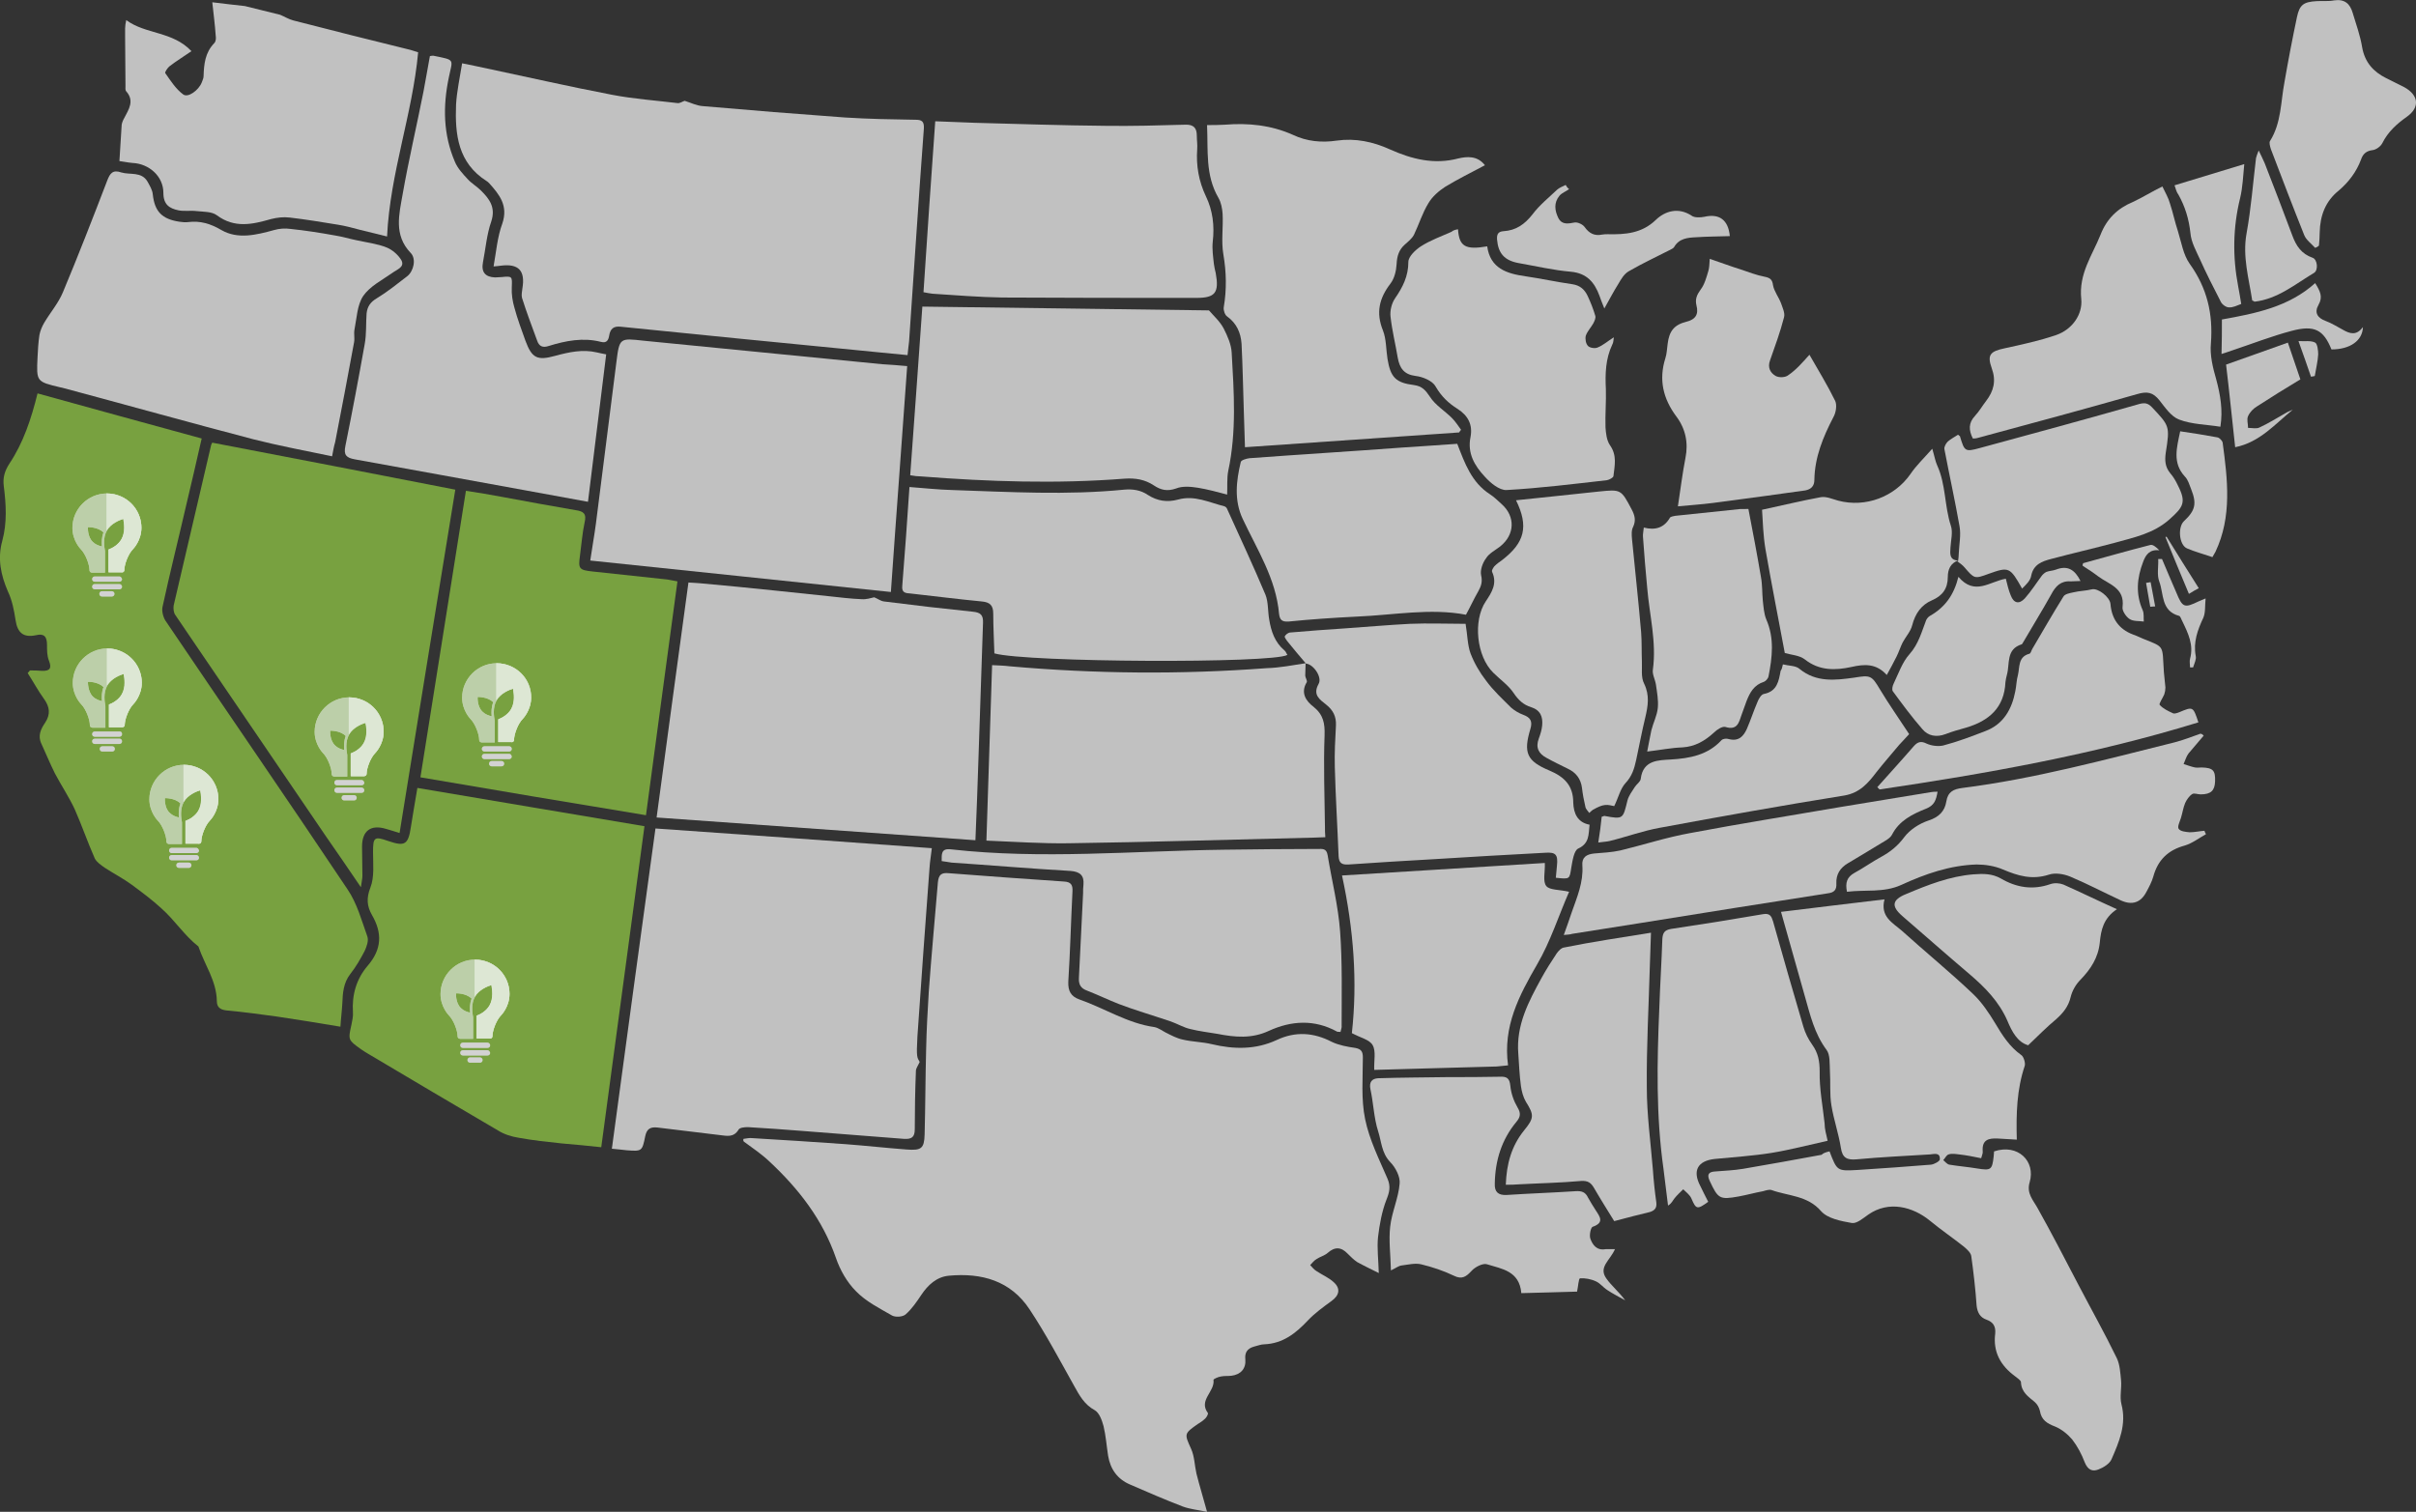 <?xml version="1.0" encoding="utf-8"?>
<!-- Generator: Adobe Illustrator 21.0.2, SVG Export Plug-In . SVG Version: 6.00 Build 0)  -->
<svg version="1.1" id="Layer_1" xmlns="http://www.w3.org/2000/svg" xmlns:xlink="http://www.w3.org/1999/xlink" x="0px" y="0px"
	 viewBox="0 0 637.3 398.9" style="enable-background:new 0 0 637.3 398.9;" xml:space="preserve">
<rect x="0" y="0" width="637.3" height="398.9" fill="#333333" stroke="none"/>
<style type="text/css">
	.st0{fill:#C1C1C1;}
	.st1{fill:#78A140;}
	.st2{fill:#FFFFFF;}
	.st3{opacity:0.5;fill:#7AA154;}
	.st4{opacity:0.25;}
	.st5{fill:#4C4C4C;}
	.st6{opacity:0.25;fill:#7AA154;}
</style>
<g>
	<g>
		<path id="XMLID_69_" class="st0" d="M196.1,300.5c0.8-0.1,1.6-0.3,2.3-0.2c8.2,0.5,16.5,1,24.7,1.6c5.3,0.4,10.7,1,16,1.4
			c3.9,0.3,4.7-0.2,4.8-4c0.2-7.5,0.2-15,0.4-22.5c0.1-5.1,0.4-10.2,0.7-15.2c0.7-9.6,1.6-19.2,2.4-28.8c0.2-2,0.9-2.6,2.9-2.4
			c10.1,0.8,20.3,1.5,30.4,2.2c1.8,0.1,2.3,0.9,2.2,2.6c-0.4,7.9-0.6,15.9-1.1,23.8c-0.1,2.5,0.7,3.9,2.9,4.7
			c6.6,2.3,12.7,6.3,19.8,7.3c1.1,0.2,2.1,1,3.1,1.5c1.4,0.7,2.9,1.5,4.4,1.8c2.5,0.6,5.1,0.6,7.6,1.2c5.9,1.4,11.6,1.5,17.2-1.1
			c4.9-2.3,9.7-2,14.5,0.5c1.9,0.9,4.1,1.3,6.2,1.6c1.6,0.3,2,1,2,2.5c0,5.4-0.5,11,0.6,16.3c1.1,5.4,3.7,10.6,5.9,15.7
			c0.9,2.1,0.5,3.6-0.3,5.6c-1.2,3.1-1.8,6.5-2.2,9.8c-0.3,2.9,0.1,5.9,0.2,9.5c-2-1-3.9-1.9-5.7-2.9c-0.9-0.6-1.7-1.4-2.5-2.2
			c-1.7-1.8-3.4-1.9-5.3-0.2c-0.8,0.7-2,1-2.9,1.6c-0.7,0.4-1.2,1.1-1.7,1.6c0.6,0.6,1,1.2,1.7,1.6c1.5,1,3.2,1.7,4.5,2.9
			c1.9,1.7,1.5,3.5-0.6,5c-2.2,1.6-4.4,3.2-6.2,5.1c-3.2,3.4-6.6,6.1-11.5,6.3c-0.9,0-1.8,0.4-2.7,0.6c-1.8,0.5-2.5,1.6-2.3,3.4
			c0.2,2.4-1.2,4-3.7,4.3c-0.9,0.1-1.9,0-2.8,0.2c-0.7,0.1-2,0.7-1.9,0.9c0.4,3.1-4,5.3-1.5,8.7c0.2,0.2-0.3,1.1-0.6,1.4
			c-0.6,0.6-1.3,1.1-2,1.5c-3.7,2.6-3.6,2.6-1.8,6.6c0.9,2,0.9,4.3,1.4,6.5c0.8,3.2,1.8,6.4,2.8,10.1c-2.4-0.5-4.5-0.7-6.4-1.4
			c-4.7-1.8-9.3-3.8-13.9-5.8c-3.3-1.4-5.2-4-5.8-7.6c-0.4-2.6-0.6-5.3-1.2-7.8c-0.4-1.5-1.1-3.5-2.3-4.2c-2.8-1.5-4.1-4-5.5-6.5
			c-3.8-6.8-7.4-13.6-11.7-20.1c-5-7.6-12.7-9.7-21.3-8.9c-3.2,0.3-5.5,2.4-7.3,5.1c-1.2,1.8-2.5,3.7-4.1,5.1
			c-0.8,0.7-2.7,0.8-3.6,0.3c-3.3-1.9-6.9-3.7-9.5-6.4c-2.4-2.4-4.2-5.6-5.3-8.8c-3.5-10.1-9.8-18.2-17.5-25.4
			c-2.1-2-4.5-3.6-6.8-5.3C196,301,196.1,300.7,196.1,300.5z"/>
		<path id="XMLID_5_" class="st1" d="M89.8,270.9c-6-1-11.4-1.9-16.9-2.7c-4.4-0.6-8.8-1.2-13.2-1.6c-1.7-0.2-2.5-0.9-2.5-2.5
			c-0.1-5.3-3.2-9.5-4.8-14.2c0-0.1-0.1-0.2-0.1-0.2c-3.7-2.9-6.2-6.9-9.7-10c-2.5-2.3-5.2-4.3-7.9-6.3c-2.2-1.6-4.7-2.9-7-4.4
			c-1-0.7-2.2-1.5-2.7-2.5c-1.9-4.3-3.4-8.7-5.3-13c-1.5-3.2-3.5-6.2-5.2-9.4c-1.3-2.6-2.4-5.3-3.6-7.9c-1-2.1-0.1-3.9,1-5.5
			c1.5-2.3,1.2-4.2-0.3-6.3c-1.6-2.2-2.8-4.5-4.3-6.8c0.2-0.2,0.4-0.5,0.6-0.7c1,0,2.1,0,3.1,0.1c2.2,0.1,2.7-0.7,1.9-2.7
			c-0.5-1.3-0.5-2.7-0.5-4.1c0-2.3-0.8-3.1-2.9-2.6c-3.3,0.7-4.9-0.6-5.4-4c-0.4-2.6-0.9-5.2-2-7.5c-1.9-4.4-2.8-8.7-1.5-13.4
			c1.3-4.8,1-9.6,0.4-14.4c-0.3-2.2,0.2-4,1.5-6c3.6-5.4,5.7-11.6,7.4-18.5c14.4,4,28.7,7.9,43.3,11.9c-1.4,6.2-2.8,12.2-4.2,18.1
			c-2,8.7-4.2,17.4-6.1,26.2c-0.3,1.1,0.1,2.7,0.7,3.7c16,23.7,32.2,47.2,48.1,71c2.5,3.7,3.7,8.2,5.2,12.4c0.4,1.1-0.2,2.7-0.7,3.8
			c-1.1,2.1-2.3,4.2-3.8,6.1c-1.8,2.3-2,5-2.1,7.7C90.2,266.7,89.9,269,89.8,270.9z"/>
		<path id="XMLID_67_" class="st0" d="M180.6,26.6c1.6,0.5,3.2,1.3,4.8,1.4c12.5,1.1,25,2.1,37.5,3c6.2,0.4,12.5,0.5,18.7,0.6
			c1.6,0,2.2,0.5,2.1,2.3c-1.4,18.7-2.6,37.5-3.9,56.2c-0.1,1.1-0.3,2.2-0.4,3.6c-4.9-0.5-9.6-0.9-14.3-1.4c-20.5-2-40.9-4-61.4-6.1
			c-1.9-0.2-2.7,0.6-3,2.3c-0.2,1.3-0.7,2.1-2.2,1.7c-4.7-1.2-9.3-0.3-13.8,1.1c-1.5,0.5-2.5,0.1-3-1.4c-1.4-3.8-2.8-7.5-4-11.3
			c-0.2-0.7,0-1.7,0.1-2.5c0.8-4.7-1-6.6-5.7-6c-0.5,0.1-1,0.1-1.9,0.2c0.7-3.9,1-7.8,2.3-11.3c1.6-4.7-0.7-7.6-3.5-10.7
			c-0.2-0.2-0.4-0.4-0.6-0.5c-7.6-4.8-8.4-12.3-8.1-20.2c0.2-3.5,1-7.1,1.6-10.9c2.4,0.5,4.5,0.9,6.7,1.4
			c10.9,2.3,21.8,4.8,32.8,6.9c5.7,1.1,11.5,1.5,17.3,2.2C179.3,27.3,180,26.8,180.6,26.6C180.7,26.5,180.6,26.6,180.6,26.6z"/>
		<path id="XMLID_66_" class="st0" d="M161.4,303.1c3.8-28.2,7.6-56.2,11.5-84.5c24.3,1.7,48.4,3.4,72.9,5.2
			c-0.2,1.8-0.5,3.5-0.6,5.1c-1.1,14.9-2.2,29.8-3.2,44.6c-0.3,5.5-0.1,5.5,0.6,6.7c-0.5,1.1-1,1.7-1,2.4
			c-0.2,5.1-0.3,10.2-0.3,15.4c0,2.1-0.9,2.6-2.8,2.5c-9-0.7-17.9-1.4-26.9-2.1c-4.8-0.4-9.5-0.7-14.3-1c-0.9,0-2.2,0.1-2.5,0.7
			c-1.3,2.1-3.1,1.6-4.9,1.4c-5.5-0.7-11-1.3-16.5-2c-1.9-0.2-2.8,0.4-3.2,2.3c-0.8,4-0.9,4-4.9,3.7
			C164,303.4,162.9,303.2,161.4,303.1z"/>
		<path id="XMLID_65_" class="st0" d="M482.6,303.8c2,5.2,2,5.2,7.4,4.9c6.5-0.4,13-0.9,19.4-1.4c0.8-0.1,2.3-0.9,2.3-1.4
			c0.1-1.9-1.5-1.4-2.6-1.3c-6.5,0.4-13,0.7-19.4,1.3c-2.4,0.2-3.7-0.3-4.1-3c-0.6-3.8-1.9-7.5-2.5-11.2c-0.5-3-0.2-6.1-0.4-9.1
			c-0.1-1.9,0.1-4.3-0.9-5.6c-3.2-4.3-4.3-9.2-5.7-14.1c-2-7.2-4.1-14.4-6.3-22.3c9.1-1.1,17.9-2.2,27.3-3.3
			c-1.2,4.6,2.2,6.2,4.6,8.3c6.2,5.6,12.7,10.9,18.8,16.7c2.3,2.2,4.1,4.9,5.8,7.7c1.9,3.2,3.8,6.2,6.9,8.4c0.6,0.4,1.1,2,0.9,2.8
			c-2.1,6.2-2.3,12.7-2.1,19.5c-1.8-0.1-3.5-0.2-5.1-0.3c-2.3-0.1-4.1,0.3-3.9,3.3c0.1,0.6-0.2,1.1-0.4,1.9c-2-0.4-3.9-0.8-5.8-1
			c-0.9-0.1-1.9-0.3-2.8,0c-0.6,0.2-0.9,1-1.4,1.5c0.5,0.4,1,1.1,1.6,1.2c2.4,0.4,4.9,0.6,7.3,1c3.7,0.6,4,0.4,4.4-3.2
			c0-0.4,0.1-0.8,0.1-1.3c6.3-2.1,11,2.6,9.4,8.1c-0.9,3,0.9,4.7,2.1,6.9c3.7,6.6,7.2,13.4,10.7,20.1c3.4,6.5,7,12.9,10.2,19.5
			c0.8,1.7,0.9,3.8,1.1,5.8c0.2,2.1-0.4,4.3,0.1,6.3c1.4,5.3-0.6,9.9-2.6,14.5c-0.5,1.2-2.1,2.2-3.4,2.7c-1.7,0.7-2.9,0.1-3.7-1.9
			c-0.8-2.1-1.9-4.2-3.3-6c-1.2-1.4-2.8-2.7-4.5-3.4c-2.1-0.8-3.6-1.7-4-4.1c-0.2-0.9-0.7-1.8-1.4-2.4c-1.7-1.4-3.5-2.6-3.6-5.2
			c0-0.5-1-1.1-1.6-1.6c-3.8-2.8-5.8-6.4-5.2-11.2c0.2-2-0.6-3.1-2.3-3.7c-1.7-0.6-2.4-1.9-2.6-3.7c-0.3-4.3-0.8-8.7-1.4-13
			c-0.1-1-1.2-1.9-2-2.6c-2.9-2.3-6-4.4-8.9-6.8c-4.5-3.7-10.9-5.4-16.3-1.6c-1.3,0.9-3,2.4-4.3,2.2c-2.9-0.5-6.4-1.2-8.1-3.1
			c-3.6-4.2-8.7-4-13.1-5.6c-0.6-0.2-1.5,0.1-2.2,0.3c-2.2,0.4-4.3,1-6.5,1.4c-5,0.9-5.4,0.6-7.6-4.1c-0.8-1.7-0.3-2.4,1.4-2.5
			c2.5-0.2,5-0.3,7.4-0.7c6.9-1.2,13.8-2.4,20.7-3.7C481,304.2,481.7,304,482.6,303.8z"/>
		<path id="XMLID_4_" class="st1" d="M110.1,207.9c20,3.4,39.8,6.7,59.9,10.1c-3.8,28.3-7.6,56.3-11.4,84.7c-3.6-0.4-7-0.7-10.4-1
			c-3.8-0.4-7.6-0.8-11.4-1.5c-1.9-0.3-3.8-0.9-5.4-1.9c-11.4-6.7-22.8-13.4-34.2-20.2c-0.7-0.4-1.3-0.8-1.9-1.2
			c-3.5-2.5-3.5-2.5-2.6-6.5c0.2-1.1,0.5-2.2,0.4-3.3c-0.3-4.6,0.9-8.8,3.9-12.3c3.7-4.3,3.9-8.6,1.1-13.4c-1.3-2.3-1.5-4.4-0.4-7.2
			c1.1-2.8,0.7-6.2,0.7-9.3c0-4,0.3-4.3,4-3c4.4,1.5,5.3,1,6-3.8C108.9,214.8,109.5,211.6,110.1,207.9z"/>
		<path id="XMLID_3_" class="st1" d="M105.4,219.8c-1.5-0.5-2.6-0.8-3.6-1.1c-4-1.2-6.3,0.5-6.3,4.7c0,2.6,0.1,5.1,0.1,7.7
			c0,0.7-0.2,1.5-0.4,3c-3.3-4.9-6.3-9.2-9.2-13.4c-11.4-16.8-22.9-33.6-34.3-50.4c-1.8-2.7-3.7-5.4-5.5-8.1
			c-0.4-0.6-0.5-1.6-0.4-2.4c3.3-14.1,6.6-28.3,9.9-42.4c0.1-0.3,0.3-0.6,0.3-0.6c21.4,4.1,42.6,8.2,64.1,12.4
			C115.2,159.3,110.3,189.3,105.4,219.8z"/>
		<path id="XMLID_62_" class="st0" d="M181.6,153.7c1.3,0.1,2.2,0.1,3.1,0.2c6.5,0.6,13,1.2,19.5,1.9c4.8,0.5,9.5,1,14.3,1.5
			c2.9,0.3,5.9,0.7,8.8,0.8c1.2,0.1,2.4-0.3,3.3-0.5c1,0.4,1.7,1,2.6,1.1c7.8,1,15.6,1.9,23.4,2.7c2.1,0.2,2.8,0.9,2.7,3
			c-0.4,11.9-0.8,23.9-1.2,35.8c-0.2,7-0.5,14-0.8,21.5c-28.1-2-55.9-4-84.1-6C176,194.8,178.8,174.3,181.6,153.7z"/>
		<path id="XMLID_61_" class="st0" d="M239.3,96.6c-1.4,19.9-2.9,39.4-4.3,59.6c-26.5-2.8-52.7-5.5-79.3-8.3
			c0.5-3.5,1.1-6.7,1.5-9.8c1.8-14.2,3.6-28.4,5.4-42.6c0.8-6.4,0.9-6.3,7.2-5.6c21,2.1,41.9,4.1,62.9,6.2
			C234.8,96.2,237,96.4,239.3,96.6z"/>
		<path id="XMLID_60_" class="st0" d="M87.6,120.4c-7.2-1.5-14.1-2.8-20.8-4.5c-16.8-4.4-33.6-9.1-50.4-13.6c-0.2,0-0.3-0.1-0.5-0.1
			c-6.3-1.5-6.3-1.5-6-7.9c0.1-2,0.2-3.9,0.5-5.9c0.2-1.1,0.7-2.3,1.3-3.3c1.6-2.7,3.7-5.1,4.9-8c4.1-9.8,7.9-19.6,11.7-29.5
			c0.7-1.8,1.4-2.9,3.7-2.1c2.3,0.7,5.3-0.3,6.9,2.4c0.6,1.1,1.3,2.2,1.4,3.4c0.5,4.5,2.4,6.5,7,7.2c0.8,0.1,1.5,0.2,2.3,0.1
			c3.2-0.4,5.9,0.4,8.8,2.1c4.3,2.5,9.2,1.3,13.9,0c1.4-0.4,2.9-0.5,4.3-0.3c3.9,0.4,7.7,1,11.6,1.7c2,0.3,3.9,0.9,5.9,1.3
			c2.7,0.6,5.4,0.9,7.9,1.9c1.5,0.6,3.1,2,3.9,3.4c0.9,1.8-1.2,2.4-2.4,3.3c-2.7,1.9-5.9,3.5-7.7,6.1c-1.6,2.4-1.7,5.9-2.3,8.9
			c-0.2,1.1,0.1,2.2-0.1,3.3c-1.6,8.8-3.3,17.6-5,26.4C88.1,117.7,87.9,118.8,87.6,120.4z"/>
		<path id="XMLID_2_" class="st1" d="M110.9,205.1c4-25.3,8-50.2,12-75.6c3.2,0.5,6.4,1,9.5,1.6c6.5,1.2,12.9,2.4,19.4,3.5
			c2.1,0.3,3,0.9,2.4,3.3c-0.6,2.8-0.8,5.7-1.2,8.6c-0.5,3.6-0.3,3.9,3.4,4.3c6.5,0.7,13.1,1.4,19.6,2.1c0.7,0.1,1.5,0.3,2.7,0.5
			c-2.8,20.5-5.5,40.9-8.3,61.7C150.4,211.8,130.7,208.5,110.9,205.1z"/>
		<path id="XMLID_58_" class="st0" d="M344.4,175c0,1.1-0.1,2.1-0.1,3.2c0,0.6,0.6,1.4,0.4,1.8c-1.7,2.8-0.2,5,1.8,6.5
			c2.6,2.1,3,4.4,2.9,7.5c-0.3,8,0,16,0.1,24.1c0,0.8,0,1.7,0.1,2.8c-1,0-1.9,0.1-2.7,0.1c-21.7,0.5-43.4,1.2-65.1,1.5
			c-7,0.1-14.1-0.4-21.6-0.7c0.5-15.6,1-30.7,1.5-46.3c1.7,0.1,3.1,0.1,4.6,0.3c22.6,2,45.2,2.2,67.8,0.5
			C337.6,176.2,341.1,175.5,344.4,175L344.4,175z"/>
		<path id="XMLID_57_" class="st0" d="M391.7,43.6c-3.8,2-7.2,3.7-10.5,5.7c-1.7,1.1-3.4,2.6-4.4,4.3c-1.6,2.6-2.5,5.6-3.8,8.3
			c-0.5,1-1.5,1.8-2.4,2.6c-1.6,1.4-2.1,3.1-2.2,5.2c-0.1,1.8-0.6,3.8-1.6,5.1c-3,3.9-3.9,7.7-2,12.4c0.9,2.3,0.8,5,1.2,7.5
			c0.8,4.9,2.2,6.3,7,6.9c2.1,0.3,3,1.3,4.2,3.1c1.4,2.2,3.9,3.7,5.8,5.6c0.9,0.9,1.6,2,2.4,3.1c-0.2,0.2-0.4,0.5-0.5,0.7
			c-18.9,1.3-37.7,2.6-56.5,3.9c-0.1-3.3-0.2-6.4-0.3-9.4c-0.2-6-0.3-11.9-0.6-17.9c-0.2-2.9-1.3-5.4-3.8-7.2
			c-0.6-0.4-1-1.6-0.9-2.4c0.8-4.7,0.7-9.3-0.1-14c-0.6-3.5,0-7.1-0.2-10.7c-0.1-1.4-0.4-3-1.1-4.2c-3.5-6-2.7-12.5-3-19.2
			c1.6,0,3.2,0,4.7-0.1c6.2-0.5,12.2,0.1,18,2.7c3.6,1.7,7.5,2.1,11.5,1.5c4.9-0.7,9.6,0.3,14,2.3c5.8,2.6,11.7,4.1,18.1,2.4
			C386.9,41.3,389.7,41,391.7,43.6z"/>
		<path id="XMLID_56_" class="st0" d="M240.1,125.4c1.1-15.2,2.2-30.1,3.2-44.5c25.5,0.3,50.7,0.7,75.6,1c1.3,1.5,2.9,2.9,3.9,4.8
			c1,2,2,4.2,2.1,6.4c0.6,10.4,1.3,20.8-0.9,31.1c-0.4,2-0.2,4.2-0.3,6.3c-2.7-0.7-5.2-1.4-7.7-1.8c-1.9-0.3-4.1-0.5-5.8,0.2
			c-2.3,0.8-4,0.4-5.8-0.8c-2.4-1.6-4.9-2-7.8-1.8c-17.9,1.4-35.8,0.8-53.7-0.6C242.1,125.7,241.3,125.6,240.1,125.4z"/>
		<path id="XMLID_55_" class="st0" d="M113.4,14.8c0.5-0.1,0.7-0.1,0.9-0.1c5.9,1.2,5.1,0.8,4.1,5.7c-1.6,7.6-1.5,15.1,1.6,22.3
			c0.7,1.7,2.1,3.2,3.4,4.6c1,1.1,2.4,1.9,3.5,3c2.2,2.2,3.9,4.4,2.7,8.1c-1.2,3.4-1.5,7.2-2.2,10.8c-0.5,2.6,0.6,3.9,3.2,4
			c0.6,0,1.2-0.1,1.8-0.1c2.8-0.3,2.7-0.1,2.6,2.7c-0.1,1.8,0.2,3.7,0.7,5.4c0.8,3,1.9,5.9,2.9,8.7c1.7,4.6,3.1,5.3,7.8,4
			c3.7-1,7.3-1.8,11.1-0.9c0.7,0.2,1.5,0.3,2.4,0.5c-1.6,13-3.2,25.8-4.8,38.9c-5.5-1-10.9-2-16.4-3c-15-2.7-30-5.5-45.1-8.2
			c-2.2-0.4-3-1.1-2.5-3.5c1.8-8.9,3.5-17.9,5.1-26.9c0.5-2.7,0.3-5.4,0.5-8.1c0.2-1.8,1-3,2.7-4c2.8-1.7,5.4-3.8,8-5.8
			c1.7-1.3,2.5-4.6,0.9-6.2c-4.5-4.7-3-10.2-2.1-15.4c1.6-9.1,3.7-18,5.5-27.1C112.3,21.1,112.8,18,113.4,14.8z"/>
		<path id="XMLID_54_" class="st0" d="M262.3,172.4c-0.1-3.5-0.3-7-0.3-10.5c0-2.2-0.9-3-3-3.2c-6.3-0.6-12.5-1.4-18.8-2.1
			c-1.2-0.1-2.4-0.1-2.2-2c0.7-8.6,1.3-17.2,1.9-26.1c3.9,0.3,7.6,0.7,11.3,0.8c15.1,0.5,30.2,1.4,45.3-0.1c2.3-0.2,4.4,0.1,6.3,1.4
			c2.5,1.6,5.1,2,8,1.2c4.3-1.2,8.2,0.8,12.2,1.8c0.3,0.1,0.6,0.4,0.7,0.7c3.4,7.5,6.9,15,10.1,22.6c0.8,2,0.6,4.4,1,6.6
			c0.5,3.1,1.5,6,4,8.1c0.4,0.3,0.5,0.8,0.8,1.2C335.7,175.1,270.8,174.8,262.3,172.4z"/>
		<path id="XMLID_53_" class="st0" d="M64.6,1.6c3.1,0.8,6.2,1.5,9.3,2.3c1.2,0.5,2.3,1.2,3.5,1.5C87.4,8,97.5,10.5,107.6,13
			c1,0.2,1.9,0.6,2.7,0.8c-1.5,16.4-7.4,31.8-8.2,48.6c-2.4-0.6-4.8-1.2-7.3-1.8c-1.9-0.5-3.7-1-5.6-1.3c-4.3-0.7-8.5-1.4-12.8-1.9
			c-1.6-0.2-3.3,0-4.9,0.4c-4.9,1.4-9.6,2.5-14.3-1c-1.3-1-3.5-0.9-5.3-1.1c-1.6-0.2-3.3,0.1-4.8-0.2c-2.4-0.5-4-1.5-4-4.6
			c0-4.4-3.8-7.7-8.1-7.9c-1.3-0.1-2.6-0.4-3.5-0.5c0.2-3.4,0.4-6.5,0.6-9.6c0.1-0.6,0.4-1.3,0.7-1.8c1.2-2.3,2.7-4.5,0.5-7
			c-0.3-0.3-0.2-0.9-0.2-1.4c0-4.4-0.1-8.8-0.1-13.2c0-1.3-0.1-2.6,0.3-4.2c5.1,3.8,12.2,2.9,17.2,8.2c-2,1.4-4,2.6-5.8,4
			c-0.5,0.4-1.3,1.6-1.1,1.8c1.4,2,2.8,4.2,4.7,5.6c1.3,1,4.1-1.1,4.9-3.1c0.2-0.6,0.5-1.1,0.5-1.7c0.1-3.2,0.4-6.2,2.8-8.7
			C57,10.9,57,10,56.9,9.4c-0.2-3-0.6-5.9-0.9-8.8C59.2,1,61.9,1.3,64.6,1.6z"/>
		<path id="XMLID_52_" class="st0" d="M243.6,77.1c1-15.1,2-29.9,3.1-45.1c3.5,0.1,7,0.3,10.4,0.4c11.5,0.3,23,0.7,34.5,0.8
			c7,0.1,14-0.1,21-0.3c2.3-0.1,3.1,0.9,3.1,2.9c0,1.2,0.2,2.4,0.1,3.6c-0.3,4.3,0.4,8.4,2.3,12.4c1.8,3.7,2.3,7.8,1.8,12
			c-0.2,1.9,0.1,3.9,0.3,5.8c0.1,0.8,0.3,1.7,0.5,2.5c0.9,5.1-0.1,6.5-5.1,6.5c-17.1,0-34.1,0-51.2-0.1c-6.1-0.1-12.3-0.6-18.4-1
			C245.2,77.4,244.6,77.3,243.6,77.1z"/>
		<path id="XMLID_51_" class="st0" d="M344.5,175.1c-1.7-2-3.4-4-5-6c-0.3-0.4-0.7-1-0.6-1.2c0.2-0.4,0.8-0.9,1.3-1
			c4.9-0.4,9.7-0.8,14.6-1.1c5.7-0.4,11.4-0.9,17.1-1.2c4.9-0.2,9.8,0,14.7,0c0.5,3,0.5,5.6,1.3,7.8c1,2.6,2.4,5,4.1,7.2
			c1.9,2.6,4.3,4.8,6.6,7.1c0.9,0.8,2.1,1.5,3.2,1.9c1.9,0.7,2.5,1.7,1.9,3.7c-1.9,6.3-1,8.5,5,11c4,1.7,6.3,4,6.3,8.5
			c0.1,2.8,1.1,5.2,4.3,5.8c-0.3,2.6,0,4.9-3,6.3c-1.1,0.5-1.5,3.2-1.8,4.9c-0.5,3.2-0.3,3.2-4.1,2.8c0.1-1.1,0.2-2.1,0.3-3.2
			c0.3-2.9-0.3-3.6-3.1-3.4c-9.8,0.5-19.6,1.1-29.4,1.7c-7.5,0.4-15,0.9-22.5,1.4c-1.8,0.1-2.5-0.4-2.6-2.2
			c-0.3-7.8-0.8-15.7-1-23.5c-0.1-3.7,0.1-7.3,0.3-11c0.1-2.3-0.7-4-2.6-5.5c-1.6-1.3-3.6-2.5-2-5.4
			C348.9,178.7,346.4,175.2,344.5,175.1C344.4,175,344.5,175.1,344.5,175.1z"/>
		<path id="XMLID_50_" class="st0" d="M353.6,272.3c-0.4-0.1-0.7,0-0.9-0.1c-6-3.3-12.1-2.9-18-0.2c-4.5,2.1-8.9,1.7-13.5,0.8
			c-2.4-0.4-4.9-0.7-7.3-1.3c-1.7-0.4-3.4-1.4-5.1-2c-2.6-0.9-5.3-1.7-8-2.6c-1.9-0.6-3.8-1.3-5.7-2c-2.8-1.1-5.5-2.4-8.3-3.5
			c-1.7-0.6-2.3-1.6-2.2-3.4c0.4-7.4,0.7-14.8,1.1-22.3c0-0.8,0-1.5,0.1-2.3c0.2-2.4-0.9-3.4-3.4-3.6c-10.5-0.6-21-1.5-31.4-2.2
			c-0.8-0.1-1.7-0.3-2.6-0.4c0-1.8-0.2-3.4,2.4-3.1c24.1,2.7,48.1,0.4,72.2,0.1c8.2-0.1,16.4-0.2,24.6-0.2c1.2,0,2.3-0.2,2.6,1.6
			c1.1,6.7,2.8,13.4,3.3,20.2c0.6,8.2,0.4,16.5,0.4,24.8C354,271.1,353.7,271.7,353.6,272.3z"/>
		<path id="XMLID_49_" class="st0" d="M384.6,60.5c0.3,4.5,1.9,5.5,7.7,4.5c0.8,5.8,5.1,7.2,10.1,7.9c4.1,0.6,8.2,1.5,12.4,2.1
			c2,0.3,3.2,1.4,4,3.1c0.8,1.7,1.5,3.5,2,5.2c0.2,0.6-0.2,1.4-0.5,2c-0.6,1.1-1.6,2.1-2,3.3c-0.2,0.8,0,2.1,0.6,2.7
			c0.5,0.5,1.8,0.7,2.5,0.4c1.5-0.6,2.7-1.7,4.3-2.7c-0.1,0.7-0.1,1.4-0.4,1.9c-1.8,3.8-1.9,7.7-1.7,11.8c0.1,3.3-0.2,6.6-0.1,10
			c0.1,1.6,0.3,3.5,1.2,4.8c1.9,2.7,1.2,5.4,0.9,8.1c0,0.4-1.1,1-1.7,1.1c-8.8,1-17.6,2.1-26.5,2.6c-1.9,0.1-4.3-1.9-5.8-3.6
			c-2.6-2.8-4.6-6.1-3.7-10.4c0.6-3.2-0.6-5.6-3.4-7.4c-2.4-1.5-4.3-3.3-5.8-5.9c-0.8-1.5-3.4-2.6-5.3-2.8c-3.1-0.4-4.2-2.1-4.7-4.8
			c-0.6-3.6-1.5-7.2-1.9-10.8c-0.2-1.6,0.3-3.6,1.2-4.9c2-2.9,3.5-5.8,3.5-9.6c0-1.4,1.9-3.2,3.3-4.1c2.5-1.6,5.3-2.6,8-3.8
			C383.4,60.7,384,60.6,384.6,60.5z"/>
		<path id="XMLID_48_" class="st0" d="M384.4,117.1c2,5.2,3.8,10.2,8.6,13.3c1.1,0.7,2.1,1.7,3.1,2.6c3.7,3.3,3.5,8.1-0.4,11.2
			c-1.3,1-2.9,1.8-3.7,3.1c-0.9,1.2-1.6,3.1-1.3,4.5c0.4,1.7,0,2.9-0.8,4.3c-1.1,1.9-2,3.9-3.2,6.1c-9.4-1.8-19.1,0.1-28.9,0.5
			c-6,0.3-12,0.7-17.9,1.3c-1.7,0.1-2.3-0.4-2.5-2c-0.8-9.3-5.8-17-9.6-25.1c-2.3-4.9-1.7-10-0.5-15c0.1-0.5,1.5-0.9,2.3-1
			c13.4-1,26.8-1.8,40.1-2.8C374.8,117.8,379.7,117.4,384.4,117.1z"/>
		<path id="XMLID_47_" class="st0" d="M399.9,132c7.4-0.8,14.6-1.5,21.8-2.3c5.9-0.6,5.9-0.6,8.7,4.7c0.8,1.5,1.2,2.9,0.4,4.6
			c-0.5,0.9-0.4,2.2-0.3,3.3c0.8,8.2,1.7,16.3,2.4,24.5c0.2,2.5,0.1,5.1,0.2,7.6c0.1,2-0.3,4.3,0.6,6c1.5,3.1,1,5.9,0.3,8.9
			c-0.9,3.7-1.6,7.5-2.4,11.2c-0.5,2.3-1.1,4.3-2.8,6.1c-1.4,1.5-1.9,3.9-3,6.1c-0.6-0.1-1.5-0.4-2.4-0.3c-1,0.1-2,0.6-2.9,1.1
			c-0.5,0.2-0.8,0.6-1.3,1c-0.3-0.5-0.9-1-1-1.6c-0.4-1.7-0.7-3.3-0.9-5c-0.3-2.4-1.6-4.1-3.8-5.1c-1.8-0.9-3.7-1.8-5.5-2.8
			c-2.1-1.1-3-2.7-2.1-5.1c0.4-1.1,0.8-2.3,0.9-3.5c0.2-2.2-0.4-4-2.9-4.8c-2-0.6-3.4-1.9-4.6-3.7c-1.4-2.1-3.6-3.6-5.4-5.4
			c-4.4-4.3-5.4-13.7-2-18.8c1.6-2.4,3.1-4.7,1.7-7.8c-0.2-0.4,0.3-1.1,0.6-1.5c0.6-0.6,1.3-1.1,2-1.6
			C402.2,143.2,403.3,138.9,399.9,132z"/>
		<path id="XMLID_46_" class="st0" d="M354,231c18.1-1.1,35.8-2.2,53.5-3.3c0.1,2.4-0.6,4.9,0.4,6.1c0.9,1.1,3.5,0.9,6,1.5
			c-2.8,6.4-4.9,13.1-8.4,19.1c-4.8,8.3-9.1,16.4-7.7,26.7c-1,0.1-2,0.2-3,0.3c-6.1,0.2-12.1,0.3-18.2,0.5
			c-4.6,0.1-9.3,0.3-14.1,0.4c-0.1-2.4,0.5-4.9-0.4-6.5c-0.8-1.5-3.3-2-5.5-3.2C358.1,259.1,357.1,245.3,354,231z"/>
		<path id="XMLID_45_" class="st0" d="M482.1,301c-5,1.1-9.9,2.4-14.8,3.2c-5,0.8-10,1.1-15,1.6c-4.5,0.5-5.9,3.1-3.8,7.1
			c0.7,1.4,1.4,2.9,2.1,4.2c-2.9,2.1-3.2,2-4.4-0.8c-0.4-1-1.4-1.7-2.2-2.5c-0.8,0.8-1.6,1.5-2.3,2.4c-0.5,0.6-0.7,1.3-1.7,1.9
			c-0.4-3.2-0.8-6.4-1.2-9.7c-2-14.1-1.7-28.3-1.1-42.4c0.2-6.1,0.6-12.1,0.8-18.2c0.1-1.7,0.6-2.4,2.3-2.7
			c8.1-1.2,16.2-2.5,24.3-3.9c1.8-0.3,2.2,0.6,2.6,1.9c2.6,9.3,5.3,18.6,8,27.8c0.5,1.7,1.3,3.3,2.3,4.7c1.6,2.2,2,4.4,2,7.1
			c-0.1,4.5,0.8,9.1,1.3,13.7C481.3,297.9,481.7,299.2,482.1,301z"/>
		<path id="XMLID_44_" class="st0" d="M426,329.6c-1.3,3-4.4,4.7-2.3,7.7c1.4,2,3.4,3.6,5,5.8c-1.6-0.9-3.2-1.7-4.7-2.7
			c-1.1-0.7-1.9-1.8-3-2.3c-1.3-0.6-2.8-0.9-4.2-0.8c-0.4,0-0.5,2.2-0.8,3.5c-4.6,0.1-9.5,0.3-14.7,0.4c-0.5-5.9-5.2-6.4-9-7.6
			c-1.1-0.4-3.2,0.7-4.1,1.7c-1.4,1.5-2.5,2.4-4.7,1.3c-2.7-1.3-5.7-2.3-8.6-3c-1.6-0.4-3.5,0.1-5.2,0.3c-0.8,0.1-1.5,0.7-2.8,1.3
			c-0.1-4.2-0.6-7.9-0.2-11.5c0.4-3.8,2.2-7.6,2.5-11.4c0.2-1.8-1.1-4.3-2.5-5.7c-2.3-2.4-2.3-5.5-3.2-8.2c-1.1-3.5-1.2-7.3-2-11
			c-0.4-1.9,0.4-2.8,2-2.9c6.1-0.2,12.3-0.2,18.4-0.3c4.5,0,9,0,13.6-0.1c1.9-0.1,2.7,0.3,2.9,2.4c0.2,2,0.9,4,1.9,5.7
			c0.9,1.5,0.8,2.5-0.3,3.8c-3.9,4.7-5.6,10.2-5.7,16.3c-0.1,2.2,0.9,3.1,3.1,3c6.1-0.4,12.1-0.6,18.2-1c1.6-0.1,2.6,0.2,3.3,1.7
			c0.6,1.1,1.3,2.2,2,3.3c1.1,1.7,2.4,3.3-0.8,4.4c-0.5,0.2-0.9,2.2-0.6,3.1c0.6,1.7,1.7,3.2,4,2.8
			C424.2,329.6,425.1,329.6,426,329.6z"/>
		<path id="XMLID_43_" class="st0" d="M570.4,49.2c0.8,1.7,1.6,3,2,4.5c0.8,2.4,1.3,4.9,2.1,7.3c0.9,2.9,1.4,6.2,3.1,8.6
			c4.6,6.4,6.2,13.2,5.6,21c-0.3,3.1,0.5,6.4,1.4,9.5c1.1,4.1,1.8,8.1,1.1,12.5c-3.7-0.6-7.5-0.6-10.9-1.9c-2.1-0.8-3.7-3.2-5.2-5.1
			c-1.7-2.1-3.2-2.4-5.9-1.6c-14,4-28.1,7.8-42.2,11.6c-0.3,0.1-0.7,0.1-1.1,0.1c-1.1-2.2-1.2-4.1,0.6-6c1.1-1.2,1.9-2.6,2.9-3.9
			c2-2.6,2.7-5.3,1.5-8.6c-1.3-3.6-0.4-4.5,3.4-5.3c4.6-1,9.2-2,13.6-3.5c4.3-1.5,7-5.5,6.6-9.5c-0.7-6.7,2.9-11.5,5.1-17
			c1.6-4.1,4.4-6.9,8.5-8.6C565.2,52.1,567.7,50.5,570.4,49.2z"/>
		<path id="XMLID_42_" class="st0" d="M435.5,246.1c-0.1,3.2-0.2,6-0.3,8.8c-0.3,10.7-0.9,21.3-0.8,32c0,7.2,1,14.4,1.6,21.7
			c0.2,2.9,0.5,5.8,0.9,8.6c0.2,1.5-0.4,2.2-1.7,2.6c-3,0.7-6,1.5-9.4,2.4c-1.6-2.6-3.5-5.6-5.3-8.7c-0.8-1.4-1.6-2-3.4-1.9
			c-5.5,0.5-11.1,0.6-16.6,0.9c-1,0.1-2,0.1-3.3,0.1c0.2-5.5,1.5-10.2,4.8-14.3c2.7-3.3,2.7-4.1,0.5-7.6c-0.7-1.2-1.1-2.7-1.3-4.1
			c-0.4-2.9-0.5-5.8-0.7-8.6c-0.6-7.5,2.7-13.7,6.1-19.9c1.2-2.2,2.6-4.4,4-6.5c0.5-0.7,1.2-1.5,2-1.6
			C420,248.5,427.5,247.4,435.5,246.1z"/>
		<path id="XMLID_41_" class="st0" d="M581.3,194.1c-1.3,1.6-2.7,3.1-4,4.7c-0.6,0.8-0.9,1.9-1.3,2.8c1,0.3,2,0.7,3,0.9
			c0.6,0.1,1.2,0,1.8,0c3,0.1,3.6,0.8,3.5,3.7c-0.1,2.4-1.1,3.4-3.8,3.4c-0.8,0-1.7-0.4-2.2-0.1c-0.8,0.5-1.5,1.5-1.9,2.4
			c-0.5,1.2-0.7,2.6-1.1,3.9c-0.3,1-1,2.3-0.6,2.9c0.5,0.7,1.9,0.8,2.9,0.9c1.3,0,2.6-0.3,3.9-0.4c0.1,0.3,0.2,0.6,0.4,0.9
			c-1.8,1-3.6,2.4-5.6,3c-4.4,1.2-7.1,3.8-8.3,8.2c-0.4,1.4-1.1,2.7-1.8,4c-1.5,2.9-3.8,3.6-6.7,2.3c-4.5-2.1-8.9-4.4-13.4-6.3
			c-1.7-0.7-4-1.1-5.7-0.5c-4.4,1.4-8.1,0.3-12.1-1.4c-2.1-0.9-4.6-1.3-6.9-1.3c-7,0.2-13.6,2.5-19.9,5.4c-4.6,2.1-9.5,1.2-14.3,1.8
			c-0.5-2.4,0-3.9,2-5c2.4-1.3,4.6-2.9,7-4.2c2.4-1.3,4.4-2.9,6.1-5.2c1.5-2,4-3.6,6.4-4.4c2.8-0.9,4.3-2.5,4.7-5
			c0.4-2.6,1.9-3.3,4.3-3.6c18.9-2.4,37.3-7.4,55.8-12c2.4-0.6,4.6-1.5,6.9-2.3C580.8,193.6,581,193.8,581.3,194.1z"/>
		<path id="XMLID_40_" class="st0" d="M516.5,148.1c0.1-0.7,0.2-1.5,0.2-2.2c0.1-2.3,0.6-4.7,0.2-7c-1.2-6.8-2.7-13.6-4-20.4
			c-0.1-0.6,0.4-1.5,0.9-2c0.8-0.7,1.8-1.2,2.7-1.8c0.2,0.2,0.4,0.3,0.5,0.4c1.2,4,1.3,4.2,5.3,3.1c14-3.8,28-7.6,42-11.6
			c1.5-0.4,2.3-0.2,3.3,0.8c4.7,5,4.8,5,3.7,12c-0.3,2.1-0.2,3.8,1.2,5.5c0.8,0.9,1.5,2.1,2,3.2c2.3,4.5,1.4,5.7-2.3,9
			c-4.2,3.7-9.3,4.7-14.3,6.1c-5.6,1.5-11.3,2.8-16.9,4.3c-2.3,0.6-4.6,1.4-5.2,4.4c-0.2,1.3-1.4,2.4-2.4,3.4
			c-3.2-5.7-3.5-5.8-8.8-3.9c-3.8,1.4-3.8,1.3-6.4-1.7c-0.5-0.6-1.2-1.1-1.9-1.6C516.3,148.1,516.4,148,516.5,148.1L516.5,148.1z"/>
		<path id="XMLID_39_" class="st0" d="M477.3,93.6c2.4,4.2,4.8,8.1,6.8,12.2c0.5,1.1,0.2,3.1-0.5,4.3c-2.7,5.2-4.9,10.5-5,16.5
			c0,1.7-0.9,2.5-2.4,2.8c-3.4,0.5-6.8,0.9-10.1,1.4c-4.7,0.6-9.4,1.3-14.2,1.9c-3.1,0.4-6.2,0.6-9.3,0.9c0.7-4.6,1.2-8.7,2-12.8
			c0.8-4,0-7.7-2.4-10.9c-3.5-4.7-4.7-9.7-2.9-15.4c0.4-1.2,0.4-2.5,0.6-3.8c0.4-3.3,1.7-5,4.9-5.8c2.5-0.6,3.3-2,2.7-4.3
			c-0.4-1.7,0.1-2.8,1.1-4.2c1-1.3,1.5-3.1,2-4.8c0.3-0.9,0.3-1.9,0.4-3.3c3,1,5.6,2,8.2,2.8c2.1,0.7,4.1,1.5,6.2,1.9
			c1.5,0.3,2.1,0.7,2.3,2.3c0.3,1.6,1.5,3.1,2.1,4.7c0.4,1.2,1.1,2.6,0.8,3.7c-1,3.9-2.4,7.7-3.7,11.4c-0.7,1.9,0.1,3.3,1.5,4.1
			c0.9,0.5,2.6,0.4,3.3-0.2C473.8,97.6,475.5,95.6,477.3,93.6z"/>
		<path id="XMLID_38_" class="st0" d="M516.5,147.9c-2,0.7-2.7,2.4-2.7,4.3c0,3.1-1.4,5-4.2,6.2c-2.8,1.2-4.4,3.5-5.2,6.6
			c-0.4,1.6-1.7,3-2.5,4.5c-0.6,1.2-1,2.5-1.6,3.7c-0.8,1.6-1.6,3.1-2.6,4.9c-2.8-3.1-5.9-2.9-9.4-2.1c-4.2,0.9-8.4,1-12.2-2
			c-1.4-1.1-3.6-1.2-5.3-1.7c-1.7-9.1-3.5-18.2-5.1-27.4c-0.6-3.6-0.7-7.2-0.9-10.4c5.6-1.2,10.5-2.4,15.4-3.3
			c1.5-0.3,3.2,0.5,4.7,0.9c7.2,1.9,14.9-1,19.1-7.1c1.5-2.2,3.5-4.1,5.7-6.6c0.6,2,0.8,3.3,1.3,4.4c2.3,5,1.9,10.7,3.6,15.9
			c0.6,1.7,0,3.9-0.1,5.8c-0.1,1.6-0.3,3.2,1.9,3.4l-0.1-0.1C516.4,148,516.5,147.9,516.5,147.9z"/>
		<path id="XMLID_37_" class="st0" d="M470.3,175.3c1.6,0.4,3.4,0.3,4.4,1.2c4.4,3.6,9.4,3,14.4,2.3c4.3-0.7,4.6-0.6,6.8,3.1
			c2.4,4,5.1,7.8,7.7,11.8c-0.6,0.7-1.6,1.7-2.6,2.8c-2,2.4-4.1,4.8-6,7.2c-2.2,2.9-4.4,5.5-8.5,6.2c-16.2,2.6-32.4,5.5-48.6,8.5
			c-4.5,0.8-8.8,2.4-13.3,3.5c-0.8,0.2-1.6,0.2-3,0.4c0.4-2.5,0.7-4.7,0.9-6.8c0.5-0.1,0.7-0.3,0.8-0.2c4.9,0.9,4.8,0.8,6-4.1
			c0.3-1.2,1.2-2.4,1.9-3.5c0.5-0.8,1.5-1.4,1.6-2.2c0.6-5,4.7-4.9,7.9-5.1c5.1-0.3,9.8-1.2,13.4-5.1c0.4-0.4,1.3-0.5,1.9-0.3
			c2.6,0.7,3.9-0.7,4.8-2.7c1-2.3,1.8-4.8,2.8-7.1c0.3-0.8,1-2,1.7-2.1c3.5-0.7,3.9-3.4,4.4-6.1C470,176.6,470.1,176.2,470.3,175.3z
			"/>
		<path id="XMLID_36_" class="st0" d="M412.5,246.7c0.8-2.3,1.5-4.1,2.1-6c1.4-4,3.1-7.9,2.8-12.3c-0.2-2.2,1.1-3,3.1-3.2
			c2.3-0.2,4.6-0.3,6.9-0.8c6.2-1.5,12.3-3.5,18.5-4.6c13.2-2.5,26.5-4.6,39.8-6.9c7.9-1.3,15.8-2.6,23.7-3.9c0.5-0.1,1-0.1,1.7-0.1
			c-0.4,2.2-0.8,3.6-3.1,4.5c-3.5,1.4-7,3.1-8.9,6.8c-0.5,1-1.9,1.7-2.9,2.3c-2.9,1.8-5.8,3.5-8.8,5.3c-2,1.2-3.1,2.9-3,5.3
			c0.1,1.6-0.5,2.4-2.2,2.6c-16.6,2.6-33.2,5.2-49.8,7.9c-5.9,0.9-11.8,1.9-17.7,2.8C414.1,246.6,413.5,246.6,412.5,246.7z"/>
		<path id="XMLID_35_" class="st0" d="M579.9,190.6c-27.6,8.5-55.8,13.5-84.1,17.7c-0.2-0.2-0.4-0.4-0.6-0.6
			c3.2-3.6,6.5-7.2,9.7-10.9c1-1.1,1.9-1.3,3.3-0.6c1.3,0.6,3.1,0.8,4.4,0.5c3.8-1,7.5-2.4,11.1-3.8c4.8-1.8,7-5.8,7.9-10.5
			c0.3-1.4,0.3-2.9,0.7-4.3c0.5-2.1,0-4.8,3-5.6c0.4-0.1,0.5-0.8,0.8-1.3c2.7-4.6,5.4-9.3,8.2-13.8c0.4-0.7,1.7-0.9,2.6-1.1
			c1.6-0.4,3.3-0.4,4.9-0.8c1.6-0.4,4.7,2,4.9,3.8c0.3,3.9,2.2,6.7,5.9,8.1c0.9,0.3,1.7,0.7,2.6,1.1c6,2.4,5.1,1.6,5.6,8.9
			c0.1,1.3,0.3,2.7,0.4,4c0,0.6-0.1,1.2-0.3,1.8c-0.4,1-1.5,2.5-1.2,2.8c0.9,1,2.2,1.6,3.5,2.2c0.4,0.2,1.2-0.1,1.7-0.3
			C578.5,186.4,578.5,186.4,579.9,190.6z"/>
		<path id="XMLID_34_" class="st0" d="M461.2,134.3c1.2,6.2,2.3,12,3.3,17.9c0.4,2.1,0.3,4.2,0.5,6.3c0.2,1.7,0.3,3.4,0.9,4.9
			c2.2,5,1.6,10,0.6,15.1c-0.1,0.5-0.7,1.2-1.2,1.4c-2.6,0.8-3.7,2.8-4.6,5.1c-0.4,1.2-0.9,2.4-1.3,3.6c-0.7,2-1.1,4.2-4.3,3.2
			c-0.8-0.2-2.2,0.7-3,1.5c-2.4,2.2-5,3.7-8.3,3.9c-2.9,0.1-5.9,0.7-9.3,1.1c0.4-1.9,0.7-3.8,1.1-5.6c0.5-2,1.5-3.9,1.7-5.9
			c0.2-2-0.2-4.1-0.5-6.2c-0.2-1.3-1-2.7-0.8-3.9c1-7.3-0.9-14.4-1.5-21.6c-0.4-4.4-0.8-8.8-1.1-13.3c-0.1-0.7,0.1-1.5,0.2-2.6
			c3.1,0.8,5.4,0,6.9-2.6c0.2-0.3,0.9-0.4,1.4-0.5c5.7-0.6,11.5-1.2,17.2-1.8C460,134.3,460.9,134.3,461.2,134.3z"/>
		<path id="XMLID_33_" class="st0" d="M558.4,239.9c-3.6,2.4-4.2,5.6-4.5,8.7c-0.4,4.1-2.4,7.1-5.1,9.9c-1.2,1.2-2.2,2.9-2.6,4.6
			c-0.6,2.5-2,4.2-3.8,5.8c-2.5,2.1-4.8,4.4-7.4,6.9c-2.8-0.8-4.3-3.6-5.5-6.5c-2.2-5-5.8-8.7-9.9-12.2c-6-5.1-11.9-10.3-17.8-15.4
			c-3-2.6-2.7-4.3,1-5.8c5.7-2.4,11.5-4.7,17.8-5.2c2.6-0.2,4.9-0.2,7.2,1.1c4.1,2.4,8.4,3.1,13,1.5c1.1-0.4,2.5-0.3,3.5,0.1
			C548.8,235.4,553.3,237.6,558.4,239.9z"/>
		<path id="XMLID_32_" class="st0" d="M610.7,65.4c-1-1.1-2.4-2.1-2.9-3.4c-3-7.5-5.9-15.1-8.8-22.7c-0.2-0.7-0.5-1.7-0.2-2.1
			c3-4.8,2.8-10.3,3.8-15.5c1-5.8,2.1-11.5,3.3-17.2c0.7-3.3,1.8-4,5.2-4.2c1.5-0.1,3.1,0.1,4.6-0.2c2.8-0.4,4.2,0.9,4.9,3.3
			c0.9,3,2,6,2.5,9.1c0.7,3.9,2.9,6.4,6.3,8.1c1.6,0.8,3.2,1.6,4.8,2.4c3.8,2.1,4.2,5.3,0.7,7.8c-2.7,1.9-5,4-6.5,7
			c-0.4,0.8-1.6,1.7-2.5,1.8c-1.7,0.2-2.6,1-3.1,2.5c-1.2,3.2-3.2,5.9-5.9,8.2c-3.5,2.8-4.9,6.6-5,11c0,1.2-0.1,2.3-0.2,3.5
			C611.4,65.1,611,65.3,610.7,65.4z"/>
		<path id="XMLID_31_" class="st0" d="M516.6,152.2c4.3,5.1,8.3,1.2,12.5,0.5c0.4,1.5,0.7,3,1.3,4.4c0.8,2.1,2.2,2.4,3.7,0.8
			c1.7-1.9,3-4,4.5-6c0.3-0.4,0.8-0.8,1.2-1c0.8-0.3,1.7-0.3,2.5-0.6c3.1-1.2,5,0,6.5,3c-1,0-1.8,0.1-2.6,0.1
			c-2.6-0.2-4,1.3-5.1,3.4c-2.4,4.3-5,8.5-7.5,12.8c-0.1,0.1-0.2,0.4-0.3,0.4c-4.2,1.3-3.1,5.1-3.9,8c-0.2,0.7-0.3,1.3-0.4,2
			c-0.3,6.7-4.3,10.2-10.4,12c-1.8,0.5-3.6,1-5.4,1.7c-2.4,0.9-4.6,0.5-6.1-1.3c-2.8-3.2-5.3-6.6-7.8-10c-0.3-0.4-0.1-1.4,0.2-2
			c1.3-2.7,2.3-5.7,4.2-7.8c2.4-2.7,3.2-5.9,4.4-9c0.2-0.4,0.6-0.9,1-1.1C513.1,160.2,515.4,157,516.6,152.2z"/>
		<path id="XMLID_30_" class="st0" d="M413.9,49.9c-0.8,0.6-1.9,1-2.5,1.7c-1.6,1.9-1.3,4-0.3,6c1,1.8,2.6,1.4,4.3,1.1
			c0.8-0.1,2.1,0.5,2.6,1.2c1.2,1.7,2.6,2.4,4.6,2c0.5-0.1,1-0.1,1.5-0.1c4.6,0.1,9-0.2,12.7-3.8c2.4-2.3,5.9-3.4,9.4-1.1
			c0.8,0.6,2.4,0.5,3.4,0.3c3.9-0.9,6.3,0.8,6.7,5.1c-3,0.1-6,0.1-8.9,0.3c-2.2,0.1-4.5,0.3-5.8,2.6c-0.2,0.3-0.6,0.5-1,0.7
			c-3.7,1.9-7.4,3.6-11,5.7c-1.2,0.7-2,2.1-2.7,3.3c-1.2,1.9-2.3,4-3.7,6.5c-0.6-1.5-1-2.5-1.3-3.4c-1.3-3.5-3.3-5.9-7.5-6.3
			c-4.7-0.4-9.3-1.5-13.9-2.3c-3.7-0.7-5.3-2.6-5.6-6.2c-0.1-1.4,0.3-2.1,1.7-2.2c3.3-0.2,5.6-1.8,7.7-4.5c1.8-2.4,4.3-4.4,6.5-6.5
			c0.6-0.5,1.4-0.8,2.2-1.2C413.2,49.2,413.5,49.6,413.9,49.9z"/>
		<path id="XMLID_29_" class="st0" d="M573.6,48.9c6.2-1.9,12.1-3.7,18.4-5.6c-0.3,3-0.4,6.1-1.1,9c-1.9,7.7-2,15.5-0.5,23.3
			c0.3,1.4,0.5,2.9,0.8,4.6c-1.1,0.4-2.2,1-3.3,0.9c-0.7,0-1.8-0.8-2.1-1.5c-1.9-3.7-3.8-7.4-5.5-11.2c-1-2.2-2.3-4.5-2.5-6.9
			c-0.4-3.7-1.4-7-3.2-10.2C574,50.5,573.9,49.6,573.6,48.9z"/>
		<path id="XMLID_28_" class="st0" d="M594.1,79.3c-0.9-5.9-2.6-11.6-1.5-17.7c1.2-6.6,1.7-13.3,2.5-19.9c0.1-0.5,0.3-0.9,0.7-2
			c0.7,1.5,1.2,2.4,1.6,3.4c2.5,6.4,4.9,12.7,7.3,19.1c1,2.7,2.4,4.8,5.3,5.8c1.3,0.4,1.6,3.3,0.4,4c-5,3-9.6,6.9-15.7,7.6
			C594.5,79.5,594.5,79.4,594.1,79.3z"/>
		<path id="XMLID_27_" class="st0" d="M575.1,113.8c3.4,0.5,6.6,1,9.8,1.6c0.6,0.1,1.3,0.9,1.4,1.4c1.3,9.7,2.5,19.5-1.9,28.8
			c-0.2,0.4-0.5,0.9-0.8,1.4c-2.3-0.8-4.6-1.4-6.7-2.3c-2.1-0.9-2.5-5.6-0.8-7.2c3-2.8,3.4-4.6,1.9-8.4c-0.5-1.2-0.8-2.5-1.7-3.4
			C573,122.1,574.2,118.1,575.1,113.8z"/>
		<path id="XMLID_26_" class="st0" d="M604.8,108.1c-4.7,3.8-8.7,8.6-15.2,9.9c-0.8-7.2-1.5-14.3-2.4-21.8c5-1.8,10.5-3.7,16.3-5.8
			c1.2,3.6,2.3,6.7,3.3,9.7c-4,2.4-7.7,4.7-11.4,7.1c-1,0.6-1.9,1.5-2.4,2.6c-0.4,0.9,0,2,0,3.1c1,0,2.2,0.3,3-0.1
			c2.4-1.1,4.6-2.5,6.9-3.8C603.5,108.6,604.2,108.4,604.8,108.1z"/>
		<path id="XMLID_25_" class="st0" d="M586.1,84.3c8.9-1.6,17.6-3.3,24.6-9.6c1.3,2.1,2.1,3.6,0.9,5.7c-1.2,2.1-0.3,3.5,1.9,4.3
			c1.6,0.6,3,1.5,4.5,2.3c1.9,1.1,3.6,1.6,5.3-0.7c-0.1,3.6-3.4,5.9-8.3,5.9c-2.1-5.2-4.5-6.5-10.5-4.9c-5.3,1.4-10.4,3.4-15.5,5.1
			c-0.9,0.3-1.7,0.6-3,1C586.1,90.2,586.1,87.2,586.1,84.3z"/>
		<path id="XMLID_24_" class="st0" d="M549.5,148.6c5.9-1.6,11.8-3.3,17.7-4.8c0.7-0.2,1.6,0.6,2.4,1.4c-2.6-0.3-3.6,1.2-4.3,3.1
			c-1.6,4.2-2,8.4-0.1,12.7c0.4,0.9,0.2,2,0.3,3c-1.3-0.2-2.8,0-3.8-0.7c-0.9-0.6-2-2.2-1.8-3.2c0.6-5-3.6-5.9-6.4-8
			c-1.3-1-2.7-1.9-4.1-2.8C549.3,149.1,549.4,148.9,549.5,148.6z"/>
		<path id="XMLID_23_" class="st0" d="M570.3,147.5c1.3,3,2.5,6,3.8,8.9c1.6,3.9,2.1,4.1,5.8,2.3c0.4-0.2,0.8-0.3,1.9-0.8
			c-0.2,2,0,3.7-0.6,5.1c-1.5,3.2-2.7,6.4-2,10.1c0.2,0.9-0.4,2-0.7,3c-0.3,0-0.5,0-0.8,0c0-0.8-0.2-1.6,0-2.3c1-3.6-0.5-6.7-2-9.8
			c-0.3-0.5-0.5-1.4-0.9-1.5c-4.8-1.3-4-5.8-5.2-9c-0.7-1.8-0.2-4-0.3-6C569.7,147.5,570,147.5,570.3,147.5z"/>
		<path id="XMLID_22_" class="st0" d="M609.6,99.4c-1-2.9-2-5.8-3.3-9.4c1.7,0.1,3.3-0.2,4.4,0.4c0.6,0.3,0.8,2.1,0.8,3.1
			c-0.1,1.9-0.6,3.8-0.9,5.7C610.4,99.3,610,99.3,609.6,99.4z"/>
		<path id="XMLID_21_" class="st0" d="M571.5,141.6c2.8,4.5,5.5,8.9,8.5,13.6c-0.6,0.3-1.5,0.8-2.6,1.5c-2.2-5.2-4.2-10.1-6.2-15
			C571.2,141.7,571.4,141.7,571.5,141.6z"/>
		<path id="XMLID_20_" class="st0" d="M567.2,160.1c-0.4-2.1-0.7-4.2-1.1-6.3c0.4-0.1,0.8-0.1,1.2-0.2c0.4,2.1,0.8,4.2,1.2,6.4
			C568,160,567.6,160.1,567.2,160.1z"/>
		<polygon id="XMLID_19_" class="st2" points="516.5,147.9 516.4,148 516.3,148.1 		"/>
	</g>
	<g>
		<path class="st2" d="M48.5,201.8c-5,0-9.1,4.1-9.1,9.1c0,3.4,2.2,5.6,2.2,5.6c1.3,1.3,2.3,4.1,2.3,5.5c0,0.7,0.7,0.7,0.7,0.7H48
			V217c-0.2-1.1-0.6-3.5,0.5-5.4c1.1-1.9,3.4-2.8,4.4-3.1c0.2,1.1,0.6,3.5-0.5,5.4c-0.8,1.4-2.3,2.3-3.4,2.7v6h3.4
			c0,0,0.7,0,0.7-0.7c0-1.4,1-4.2,2.3-5.5c0,0,2.2-2.2,2.2-5.6C57.6,205.9,53.6,201.8,48.5,201.8z M43.5,210.6c0,0,2.5-0.1,4,1.3
			c0,0,0.1,0.1,0.1,0.1c-0.5,1.3-0.5,2.6-0.4,3.7c-0.8-0.2-1.7-0.5-2.4-1.2C43.3,213.2,43.5,210.6,43.5,210.6z"/>
		<path class="st3" d="M48.5,201.8c-5,0-9.1,4.1-9.1,9.1c0,3.4,2.2,5.6,2.2,5.6c1.3,1.3,2.3,4.1,2.3,5.5c0,0.7,0.7,0.7,0.7,0.7H48
			V217c-0.2-1.1-0.6-3.5,0.5-5.4c1.1-1.9,3.4-2.8,4.4-3.1c0.2,1.1,0.6,3.5-0.5,5.4c-0.8,1.4-2.3,2.3-3.4,2.7v6h3.4
			c0,0,0.7,0,0.7-0.7c0-1.4,1-4.2,2.3-5.5c0,0,2.2-2.2,2.2-5.6C57.6,205.9,53.6,201.8,48.5,201.8z M43.5,210.6c0,0,2.5-0.1,4,1.3
			c0,0,0.1,0.1,0.1,0.1c-0.5,1.3-0.5,2.6-0.4,3.7c-0.8-0.2-1.7-0.5-2.4-1.2C43.3,213.2,43.5,210.6,43.5,210.6z"/>
		<g>
			<g>
				<path class="st2" d="M51.8,223.7h-6.5c-0.4,0-0.7,0.3-0.7,0.7c0,0.4,0.3,0.7,0.7,0.7h6.5c0.4,0,0.7-0.3,0.7-0.7
					C52.4,224,52.1,223.7,51.8,223.7z"/>
				<path class="st2" d="M51.8,225.6h-6.5c-0.4,0-0.7,0.3-0.7,0.7s0.3,0.7,0.7,0.7h6.5c0.4,0,0.7-0.3,0.7-0.7S52.1,225.6,51.8,225.6
					z"/>
				<path class="st2" d="M49.8,227.6h-2.6c-0.4,0-0.7,0.3-0.7,0.7s0.3,0.7,0.7,0.7h2.6c0.4,0,0.7-0.3,0.7-0.7S50.2,227.6,49.8,227.6
					z"/>
			</g>
		</g>
		<path class="st2" d="M53.1,222c0-1.4,1-4.2,2.3-5.5c0,0,2.2-2.2,2.2-5.6c0-4.1-2.7-7.6-6.5-8.7c0,0-1.1-0.4-2.7-0.4
			c0,0.1,0,9.9,0,9.9c0,0,0-0.1,0-0.1c1.1-1.9,3.4-2.8,4.4-3.1c0.2,1.1,0.6,3.5-0.5,5.4c-0.8,1.4-2.3,2.3-3.4,2.7v6h3.4
			C52.4,222.7,53.1,222.7,53.1,222z"/>
		<g class="st4">
			<g>
				<path class="st5" d="M51.8,223.7h-6.5c-0.4,0-0.7,0.3-0.7,0.7c0,0.4,0.3,0.7,0.7,0.7h6.5c0.4,0,0.7-0.3,0.7-0.7
					C52.4,224,52.1,223.7,51.8,223.7z"/>
				<path class="st5" d="M51.8,225.6h-6.5c-0.4,0-0.7,0.3-0.7,0.7s0.3,0.7,0.7,0.7h6.5c0.4,0,0.7-0.3,0.7-0.7S52.1,225.6,51.8,225.6
					z"/>
				<path class="st5" d="M49.8,227.6h-2.6c-0.4,0-0.7,0.3-0.7,0.7s0.3,0.7,0.7,0.7h2.6c0.4,0,0.7-0.3,0.7-0.7S50.2,227.6,49.8,227.6
					z"/>
			</g>
		</g>
		<path class="st6" d="M53.1,222c0-1.4,1-4.2,2.3-5.5c0,0,2.2-2.2,2.2-5.6c0-4.1-2.7-7.6-6.5-8.7c0,0-1.1-0.4-2.7-0.4
			c0,0.1,0,9.9,0,9.9c0,0,0-0.1,0-0.1c1.1-1.9,3.4-2.8,4.4-3.1c0.2,1.1,0.6,3.5-0.5,5.4c-0.8,1.4-2.3,2.3-3.4,2.7v6h3.4
			C52.4,222.7,53.1,222.7,53.1,222z"/>
	</g>
	<g>
		<path class="st2" d="M28.3,171.1c-5,0-9.1,4.1-9.1,9.1c0,3.4,2.2,5.6,2.2,5.6c1.3,1.3,2.3,4.1,2.3,5.5c0,0.7,0.7,0.7,0.7,0.7h3.4
			v-5.7c-0.2-1.1-0.6-3.5,0.5-5.4c1.1-1.9,3.4-2.8,4.4-3.1c0.2,1.1,0.6,3.5-0.5,5.4c-0.8,1.4-2.3,2.3-3.4,2.7v6h3.4
			c0,0,0.7,0,0.7-0.7c0-1.4,1-4.2,2.3-5.5c0,0,2.2-2.2,2.2-5.6C37.4,175.2,33.3,171.1,28.3,171.1z M23.2,179.9c0,0,2.5-0.1,4,1.3
			c0,0,0.1,0.1,0.1,0.1c-0.5,1.3-0.5,2.6-0.4,3.7c-0.8-0.2-1.7-0.5-2.4-1.2C23.1,182.4,23.2,179.9,23.2,179.9z"/>
		<path class="st3" d="M28.3,171.1c-5,0-9.1,4.1-9.1,9.1c0,3.4,2.2,5.6,2.2,5.6c1.3,1.3,2.3,4.1,2.3,5.5c0,0.7,0.7,0.7,0.7,0.7h3.4
			v-5.7c-0.2-1.1-0.6-3.5,0.5-5.4c1.1-1.9,3.4-2.8,4.4-3.1c0.2,1.1,0.6,3.5-0.5,5.4c-0.8,1.4-2.3,2.3-3.4,2.7v6h3.4
			c0,0,0.7,0,0.7-0.7c0-1.4,1-4.2,2.3-5.5c0,0,2.2-2.2,2.2-5.6C37.4,175.2,33.3,171.1,28.3,171.1z M23.2,179.9c0,0,2.5-0.1,4,1.3
			c0,0,0.1,0.1,0.1,0.1c-0.5,1.3-0.5,2.6-0.4,3.7c-0.8-0.2-1.7-0.5-2.4-1.2C23.1,182.4,23.2,179.9,23.2,179.9z"/>
		<g>
			<g>
				<path class="st2" d="M31.6,193H25c-0.4,0-0.7,0.3-0.7,0.7c0,0.4,0.3,0.7,0.7,0.7h6.5c0.4,0,0.7-0.3,0.7-0.7
					C32.2,193.2,31.9,193,31.6,193z"/>
				<path class="st2" d="M31.6,194.9H25c-0.4,0-0.7,0.3-0.7,0.7c0,0.4,0.3,0.7,0.7,0.7h6.5c0.4,0,0.7-0.3,0.7-0.7
					C32.2,195.2,31.9,194.9,31.6,194.9z"/>
				<path class="st2" d="M29.6,196.9H27c-0.4,0-0.7,0.3-0.7,0.7s0.3,0.7,0.7,0.7h2.6c0.4,0,0.7-0.3,0.7-0.7S30,196.9,29.6,196.9z"/>
			</g>
		</g>
		<path class="st2" d="M32.9,191.3c0-1.4,1-4.2,2.3-5.5c0,0,2.2-2.2,2.2-5.6c0-4.1-2.7-7.6-6.5-8.7c0,0-1.1-0.4-2.7-0.4
			c0,0.1,0,9.9,0,9.9c0,0,0-0.1,0-0.1c1.1-1.9,3.4-2.8,4.4-3.1c0.2,1.1,0.6,3.5-0.5,5.4c-0.8,1.4-2.3,2.3-3.4,2.7v6h3.4
			C32.2,191.9,32.9,191.9,32.9,191.3z"/>
		<g class="st4">
			<g>
				<path class="st5" d="M31.6,193H25c-0.4,0-0.7,0.3-0.7,0.7c0,0.4,0.3,0.7,0.7,0.7h6.5c0.4,0,0.7-0.3,0.7-0.7
					C32.2,193.2,31.9,193,31.6,193z"/>
				<path class="st5" d="M31.6,194.9H25c-0.4,0-0.7,0.3-0.7,0.7c0,0.4,0.3,0.7,0.7,0.7h6.5c0.4,0,0.7-0.3,0.7-0.7
					C32.2,195.2,31.9,194.9,31.6,194.9z"/>
				<path class="st5" d="M29.6,196.9H27c-0.4,0-0.7,0.3-0.7,0.7s0.3,0.7,0.7,0.7h2.6c0.4,0,0.7-0.3,0.7-0.7S30,196.9,29.6,196.9z"/>
			</g>
		</g>
		<path class="st6" d="M32.9,191.3c0-1.4,1-4.2,2.3-5.5c0,0,2.2-2.2,2.2-5.6c0-4.1-2.7-7.6-6.5-8.7c0,0-1.1-0.4-2.7-0.4
			c0,0.1,0,9.9,0,9.9c0,0,0-0.1,0-0.1c1.1-1.9,3.4-2.8,4.4-3.1c0.2,1.1,0.6,3.5-0.5,5.4c-0.8,1.4-2.3,2.3-3.4,2.7v6h3.4
			C32.2,191.9,32.9,191.9,32.9,191.3z"/>
	</g>
	<g>
		<path class="st2" d="M28.2,130.2c-5,0-9.1,4.1-9.1,9.1c0,3.4,2.2,5.6,2.2,5.6c1.3,1.3,2.3,4.1,2.3,5.5c0,0.7,0.7,0.7,0.7,0.7h3.4
			v-5.7c-0.2-1.1-0.6-3.5,0.5-5.4c1.1-1.9,3.4-2.8,4.4-3.1c0.2,1.1,0.6,3.5-0.5,5.4c-0.8,1.4-2.3,2.3-3.4,2.7v6h3.4
			c0,0,0.7,0,0.7-0.7c0-1.4,1-4.2,2.3-5.5c0,0,2.2-2.2,2.2-5.6C37.3,134.3,33.3,130.2,28.2,130.2z M23.2,139.1c0,0,2.5-0.1,4,1.3
			c0,0,0.1,0.1,0.1,0.1c-0.5,1.3-0.5,2.6-0.4,3.7c-0.8-0.2-1.7-0.5-2.4-1.2C23,141.6,23.2,139.1,23.2,139.1z"/>
		<path class="st3" d="M28.2,130.2c-5,0-9.1,4.1-9.1,9.1c0,3.4,2.2,5.6,2.2,5.6c1.3,1.3,2.3,4.1,2.3,5.5c0,0.7,0.7,0.7,0.7,0.7h3.4
			v-5.7c-0.2-1.1-0.6-3.5,0.5-5.4c1.1-1.9,3.4-2.8,4.4-3.1c0.2,1.1,0.6,3.5-0.5,5.4c-0.8,1.4-2.3,2.3-3.4,2.7v6h3.4
			c0,0,0.7,0,0.7-0.7c0-1.4,1-4.2,2.3-5.5c0,0,2.2-2.2,2.2-5.6C37.3,134.3,33.3,130.2,28.2,130.2z M23.2,139.1c0,0,2.5-0.1,4,1.3
			c0,0,0.1,0.1,0.1,0.1c-0.5,1.3-0.5,2.6-0.4,3.7c-0.8-0.2-1.7-0.5-2.4-1.2C23,141.6,23.2,139.1,23.2,139.1z"/>
		<g>
			<g>
				<path class="st2" d="M31.5,152.1H25c-0.4,0-0.7,0.3-0.7,0.7c0,0.4,0.3,0.7,0.7,0.7h6.5c0.4,0,0.7-0.3,0.7-0.7
					C32.1,152.4,31.8,152.1,31.5,152.1z"/>
				<path class="st2" d="M31.5,154.1H25c-0.4,0-0.7,0.3-0.7,0.7s0.3,0.7,0.7,0.7h6.5c0.4,0,0.7-0.3,0.7-0.7S31.8,154.1,31.5,154.1z"
					/>
				<path class="st2" d="M29.5,156h-2.6c-0.4,0-0.7,0.3-0.7,0.7s0.3,0.7,0.7,0.7h2.6c0.4,0,0.7-0.3,0.7-0.7S29.9,156,29.5,156z"/>
			</g>
		</g>
		<path class="st2" d="M32.8,150.4c0-1.4,1-4.2,2.3-5.5c0,0,2.2-2.2,2.2-5.6c0-4.1-2.7-7.6-6.5-8.7c0,0-1.1-0.4-2.7-0.4
			c0,0.1,0,9.9,0,9.9c0,0,0-0.1,0-0.1c1.1-1.9,3.4-2.8,4.4-3.1c0.2,1.1,0.6,3.5-0.5,5.4c-0.8,1.4-2.3,2.3-3.4,2.7v6h3.4
			C32.1,151.1,32.8,151.1,32.8,150.4z"/>
		<g class="st4">
			<g>
				<path class="st5" d="M31.5,152.1H25c-0.4,0-0.7,0.3-0.7,0.7c0,0.4,0.3,0.7,0.7,0.7h6.5c0.4,0,0.7-0.3,0.7-0.7
					C32.1,152.4,31.8,152.1,31.5,152.1z"/>
				<path class="st5" d="M31.5,154.1H25c-0.4,0-0.7,0.3-0.7,0.7s0.3,0.7,0.7,0.7h6.5c0.4,0,0.7-0.3,0.7-0.7S31.8,154.1,31.5,154.1z"
					/>
				<path class="st5" d="M29.5,156h-2.6c-0.4,0-0.7,0.3-0.7,0.7s0.3,0.7,0.7,0.7h2.6c0.4,0,0.7-0.3,0.7-0.7S29.9,156,29.5,156z"/>
			</g>
		</g>
		<path class="st6" d="M32.8,150.4c0-1.4,1-4.2,2.3-5.5c0,0,2.2-2.2,2.2-5.6c0-4.1-2.7-7.6-6.5-8.7c0,0-1.1-0.4-2.7-0.4
			c0,0.1,0,9.9,0,9.9c0,0,0-0.1,0-0.1c1.1-1.9,3.4-2.8,4.4-3.1c0.2,1.1,0.6,3.5-0.5,5.4c-0.8,1.4-2.3,2.3-3.4,2.7v6h3.4
			C32.1,151.1,32.8,151.1,32.8,150.4z"/>
	</g>
	<g>
		<path class="st2" d="M92.1,184c-5,0-9.1,4.1-9.1,9.1c0,3.4,2.2,5.6,2.2,5.6c1.3,1.3,2.3,4.1,2.3,5.5c0,0.7,0.7,0.7,0.7,0.7h3.4
			v-5.7c-0.2-1.1-0.6-3.5,0.5-5.4c1.1-1.9,3.4-2.8,4.4-3.1c0.2,1.1,0.6,3.5-0.5,5.4c-0.8,1.4-2.3,2.3-3.4,2.7v6H96
			c0,0,0.7,0,0.7-0.7c0-1.4,1-4.2,2.3-5.5c0,0,2.2-2.2,2.2-5.6C101.2,188.1,97.2,184,92.1,184z M87.1,192.8c0,0,2.5-0.1,4,1.3
			c0,0,0.1,0.1,0.1,0.1c-0.5,1.3-0.5,2.6-0.4,3.7c-0.8-0.2-1.7-0.5-2.4-1.2C86.9,195.3,87.1,192.8,87.1,192.8z"/>
		<path class="st3" d="M92.1,184c-5,0-9.1,4.1-9.1,9.1c0,3.4,2.2,5.6,2.2,5.6c1.3,1.3,2.3,4.1,2.3,5.5c0,0.7,0.7,0.7,0.7,0.7h3.4
			v-5.7c-0.2-1.1-0.6-3.5,0.5-5.4c1.1-1.9,3.4-2.8,4.4-3.1c0.2,1.1,0.6,3.5-0.5,5.4c-0.8,1.4-2.3,2.3-3.4,2.7v6H96
			c0,0,0.7,0,0.7-0.7c0-1.4,1-4.2,2.3-5.5c0,0,2.2-2.2,2.2-5.6C101.2,188.1,97.2,184,92.1,184z M87.1,192.8c0,0,2.5-0.1,4,1.3
			c0,0,0.1,0.1,0.1,0.1c-0.5,1.3-0.5,2.6-0.4,3.7c-0.8-0.2-1.7-0.5-2.4-1.2C86.9,195.3,87.1,192.8,87.1,192.8z"/>
		<g>
			<g>
				<path class="st2" d="M95.4,205.8h-6.5c-0.4,0-0.7,0.3-0.7,0.7c0,0.4,0.3,0.7,0.7,0.7h6.5c0.4,0,0.7-0.3,0.7-0.7
					C96,206.1,95.7,205.8,95.4,205.8z"/>
				<path class="st2" d="M95.4,207.8h-6.5c-0.4,0-0.7,0.3-0.7,0.7s0.3,0.7,0.7,0.7h6.5c0.4,0,0.7-0.3,0.7-0.7S95.7,207.8,95.4,207.8
					z"/>
				<path class="st2" d="M93.4,209.8h-2.6c-0.4,0-0.7,0.3-0.7,0.7s0.3,0.7,0.7,0.7h2.6c0.4,0,0.7-0.3,0.7-0.7S93.8,209.8,93.4,209.8
					z"/>
			</g>
		</g>
		<path class="st2" d="M96.7,204.2c0-1.4,1-4.2,2.3-5.5c0,0,2.2-2.2,2.2-5.6c0-4.1-2.7-7.6-6.5-8.7c0,0-1.1-0.4-2.7-0.4
			c0,0.1,0,9.9,0,9.9c0,0,0-0.1,0-0.1c1.1-1.9,3.4-2.8,4.4-3.1c0.2,1.1,0.6,3.5-0.5,5.4c-0.8,1.4-2.3,2.3-3.4,2.7v6H96
			C96,204.8,96.7,204.8,96.7,204.2z"/>
		<g class="st4">
			<g>
				<path class="st5" d="M95.4,205.8h-6.5c-0.4,0-0.7,0.3-0.7,0.7c0,0.4,0.3,0.7,0.7,0.7h6.5c0.4,0,0.7-0.3,0.7-0.7
					C96,206.1,95.7,205.8,95.4,205.8z"/>
				<path class="st5" d="M95.4,207.8h-6.5c-0.4,0-0.7,0.3-0.7,0.7s0.3,0.7,0.7,0.7h6.5c0.4,0,0.7-0.3,0.7-0.7S95.7,207.8,95.4,207.8
					z"/>
				<path class="st5" d="M93.4,209.8h-2.6c-0.4,0-0.7,0.3-0.7,0.7s0.3,0.7,0.7,0.7h2.6c0.4,0,0.7-0.3,0.7-0.7S93.8,209.8,93.4,209.8
					z"/>
			</g>
		</g>
		<path class="st6" d="M96.7,204.2c0-1.4,1-4.2,2.3-5.5c0,0,2.2-2.2,2.2-5.6c0-4.1-2.7-7.6-6.5-8.7c0,0-1.1-0.4-2.7-0.4
			c0,0.1,0,9.9,0,9.9c0,0,0-0.1,0-0.1c1.1-1.9,3.4-2.8,4.4-3.1c0.2,1.1,0.6,3.5-0.5,5.4c-0.8,1.4-2.3,2.3-3.4,2.7v6H96
			C96,204.8,96.7,204.8,96.7,204.2z"/>
	</g>
	<g>
		<path class="st2" d="M131,175c-5,0-9.1,4.1-9.1,9.1c0,3.4,2.2,5.6,2.2,5.6c1.3,1.3,2.3,4.1,2.3,5.5c0,0.7,0.7,0.7,0.7,0.7h3.4
			v-5.7c-0.2-1.1-0.6-3.5,0.5-5.4c1.1-1.9,3.4-2.8,4.4-3.1c0.2,1.1,0.6,3.5-0.5,5.4c-0.8,1.4-2.3,2.3-3.4,2.7v6h3.4
			c0,0,0.7,0,0.7-0.7c0-1.4,1-4.2,2.3-5.5c0,0,2.2-2.2,2.2-5.6C140.2,179.1,136.1,175,131,175z M126,183.9c0,0,2.5-0.1,4,1.3
			c0,0,0.1,0.1,0.1,0.1c-0.5,1.3-0.5,2.6-0.4,3.7c-0.8-0.2-1.7-0.5-2.4-1.2C125.8,186.4,126,183.9,126,183.9z"/>
		<path class="st3" d="M131,175c-5,0-9.1,4.1-9.1,9.1c0,3.4,2.2,5.6,2.2,5.6c1.3,1.3,2.3,4.1,2.3,5.5c0,0.7,0.7,0.7,0.7,0.7h3.4
			v-5.7c-0.2-1.1-0.6-3.5,0.5-5.4c1.1-1.9,3.4-2.8,4.4-3.1c0.2,1.1,0.6,3.5-0.5,5.4c-0.8,1.4-2.3,2.3-3.4,2.7v6h3.4
			c0,0,0.7,0,0.7-0.7c0-1.4,1-4.2,2.3-5.5c0,0,2.2-2.2,2.2-5.6C140.2,179.1,136.1,175,131,175z M126,183.9c0,0,2.5-0.1,4,1.3
			c0,0,0.1,0.1,0.1,0.1c-0.5,1.3-0.5,2.6-0.4,3.7c-0.8-0.2-1.7-0.5-2.4-1.2C125.8,186.4,126,183.9,126,183.9z"/>
		<g>
			<g>
				<path class="st2" d="M134.3,196.9h-6.5c-0.4,0-0.7,0.3-0.7,0.7s0.3,0.7,0.7,0.7h6.5c0.4,0,0.7-0.3,0.7-0.7
					S134.7,196.9,134.3,196.9z"/>
				<path class="st2" d="M134.3,198.9h-6.5c-0.4,0-0.7,0.3-0.7,0.7c0,0.4,0.3,0.7,0.7,0.7h6.5c0.4,0,0.7-0.3,0.7-0.7
					C134.9,199.2,134.7,198.9,134.3,198.9z"/>
				<path class="st2" d="M132.3,200.8h-2.6c-0.4,0-0.7,0.3-0.7,0.7s0.3,0.7,0.7,0.7h2.6c0.4,0,0.7-0.3,0.7-0.7
					S132.7,200.8,132.3,200.8z"/>
			</g>
		</g>
		<path class="st2" d="M135.6,195.2c0-1.4,1-4.2,2.3-5.5c0,0,2.2-2.2,2.2-5.6c0-4.1-2.7-7.6-6.5-8.7c0,0-1.1-0.4-2.7-0.4
			c0,0.1,0,9.9,0,9.9c0,0,0-0.1,0-0.1c1.1-1.9,3.4-2.8,4.4-3.1c0.2,1.1,0.6,3.5-0.5,5.4c-0.8,1.4-2.3,2.3-3.4,2.7v6h3.4
			C134.9,195.9,135.6,195.9,135.6,195.2z"/>
		<g class="st4">
			<g>
				<path class="st5" d="M134.3,196.9h-6.5c-0.4,0-0.7,0.3-0.7,0.7s0.3,0.7,0.7,0.7h6.5c0.4,0,0.7-0.3,0.7-0.7
					S134.7,196.9,134.3,196.9z"/>
				<path class="st5" d="M134.3,198.9h-6.5c-0.4,0-0.7,0.3-0.7,0.7c0,0.4,0.3,0.7,0.7,0.7h6.5c0.4,0,0.7-0.3,0.7-0.7
					C134.9,199.2,134.7,198.9,134.3,198.9z"/>
				<path class="st5" d="M132.3,200.8h-2.6c-0.4,0-0.7,0.3-0.7,0.7s0.3,0.7,0.7,0.7h2.6c0.4,0,0.7-0.3,0.7-0.7
					S132.7,200.8,132.3,200.8z"/>
			</g>
		</g>
		<path class="st6" d="M135.6,195.2c0-1.4,1-4.2,2.3-5.5c0,0,2.2-2.2,2.2-5.6c0-4.1-2.7-7.6-6.5-8.7c0,0-1.1-0.4-2.7-0.4
			c0,0.1,0,9.9,0,9.9c0,0,0-0.1,0-0.1c1.1-1.9,3.4-2.8,4.4-3.1c0.2,1.1,0.6,3.5-0.5,5.4c-0.8,1.4-2.3,2.3-3.4,2.7v6h3.4
			C134.9,195.9,135.6,195.9,135.6,195.2z"/>
	</g>
	<g>
		<path class="st2" d="M125.3,253.2c-5,0-9.1,4.1-9.1,9.1c0,3.4,2.2,5.6,2.2,5.6c1.3,1.3,2.3,4.1,2.3,5.5c0,0.7,0.7,0.7,0.7,0.7h3.4
			v-5.7c-0.2-1.1-0.6-3.5,0.5-5.4c1.1-1.9,3.4-2.8,4.4-3.1c0.2,1.1,0.6,3.5-0.5,5.4c-0.8,1.4-2.3,2.3-3.4,2.7v6h3.4
			c0,0,0.7,0,0.7-0.7c0-1.4,1-4.2,2.3-5.5c0,0,2.2-2.2,2.2-5.6C134.4,257.3,130.4,253.2,125.3,253.2z M120.3,262.1
			c0,0,2.5-0.1,4,1.3c0,0,0.1,0.1,0.1,0.1c-0.5,1.3-0.5,2.6-0.4,3.7c-0.8-0.2-1.7-0.5-2.4-1.2C120.1,264.6,120.3,262.1,120.3,262.1z
			"/>
		<path class="st3" d="M125.3,253.2c-5,0-9.1,4.1-9.1,9.1c0,3.4,2.2,5.6,2.2,5.6c1.3,1.3,2.3,4.1,2.3,5.5c0,0.7,0.7,0.7,0.7,0.7h3.4
			v-5.7c-0.2-1.1-0.6-3.5,0.5-5.4c1.1-1.9,3.4-2.8,4.4-3.1c0.2,1.1,0.6,3.5-0.5,5.4c-0.8,1.4-2.3,2.3-3.4,2.7v6h3.4
			c0,0,0.7,0,0.7-0.7c0-1.4,1-4.2,2.3-5.5c0,0,2.2-2.2,2.2-5.6C134.4,257.3,130.4,253.2,125.3,253.2z M120.3,262.1
			c0,0,2.5-0.1,4,1.3c0,0,0.1,0.1,0.1,0.1c-0.5,1.3-0.5,2.6-0.4,3.7c-0.8-0.2-1.7-0.5-2.4-1.2C120.1,264.6,120.3,262.1,120.3,262.1z
			"/>
		<g>
			<g>
				<path class="st2" d="M128.6,275.1h-6.5c-0.4,0-0.7,0.3-0.7,0.7s0.3,0.7,0.7,0.7h6.5c0.4,0,0.7-0.3,0.7-0.7
					S128.9,275.1,128.6,275.1z"/>
				<path class="st2" d="M128.6,277.1h-6.5c-0.4,0-0.7,0.3-0.7,0.7c0,0.4,0.3,0.7,0.7,0.7h6.5c0.4,0,0.7-0.3,0.7-0.7
					C129.2,277.4,128.9,277.1,128.6,277.1z"/>
				<path class="st2" d="M126.6,279H124c-0.4,0-0.7,0.3-0.7,0.7c0,0.4,0.3,0.7,0.7,0.7h2.6c0.4,0,0.7-0.3,0.7-0.7
					C127.3,279.3,127,279,126.6,279z"/>
			</g>
		</g>
		<path class="st2" d="M129.9,273.4c0-1.4,1-4.2,2.3-5.5c0,0,2.2-2.2,2.2-5.6c0-4.1-2.7-7.6-6.5-8.7c0,0-1.1-0.4-2.7-0.4
			c0,0.1,0,9.9,0,9.9c0,0,0-0.1,0-0.1c1.1-1.9,3.4-2.8,4.4-3.1c0.2,1.1,0.6,3.5-0.5,5.4c-0.8,1.4-2.3,2.3-3.4,2.7v6h3.4
			C129.2,274.1,129.9,274.1,129.9,273.4z"/>
		<g class="st4">
			<g>
				<path class="st5" d="M128.6,275.1h-6.5c-0.4,0-0.7,0.3-0.7,0.7s0.3,0.7,0.7,0.7h6.5c0.4,0,0.7-0.3,0.7-0.7
					S128.9,275.1,128.6,275.1z"/>
				<path class="st5" d="M128.6,277.1h-6.5c-0.4,0-0.7,0.3-0.7,0.7c0,0.4,0.3,0.7,0.7,0.7h6.5c0.4,0,0.7-0.3,0.7-0.7
					C129.2,277.4,128.9,277.1,128.6,277.1z"/>
				<path class="st5" d="M126.6,279H124c-0.4,0-0.7,0.3-0.7,0.7c0,0.4,0.3,0.7,0.7,0.7h2.6c0.4,0,0.7-0.3,0.7-0.7
					C127.3,279.3,127,279,126.6,279z"/>
			</g>
		</g>
		<path class="st6" d="M129.9,273.4c0-1.4,1-4.2,2.3-5.5c0,0,2.2-2.2,2.2-5.6c0-4.1-2.7-7.6-6.5-8.7c0,0-1.1-0.4-2.7-0.4
			c0,0.1,0,9.9,0,9.9c0,0,0-0.1,0-0.1c1.1-1.9,3.4-2.8,4.4-3.1c0.2,1.1,0.6,3.5-0.5,5.4c-0.8,1.4-2.3,2.3-3.4,2.7v6h3.4
			C129.2,274.1,129.9,274.1,129.9,273.4z"/>
	</g>
</g>
</svg>
